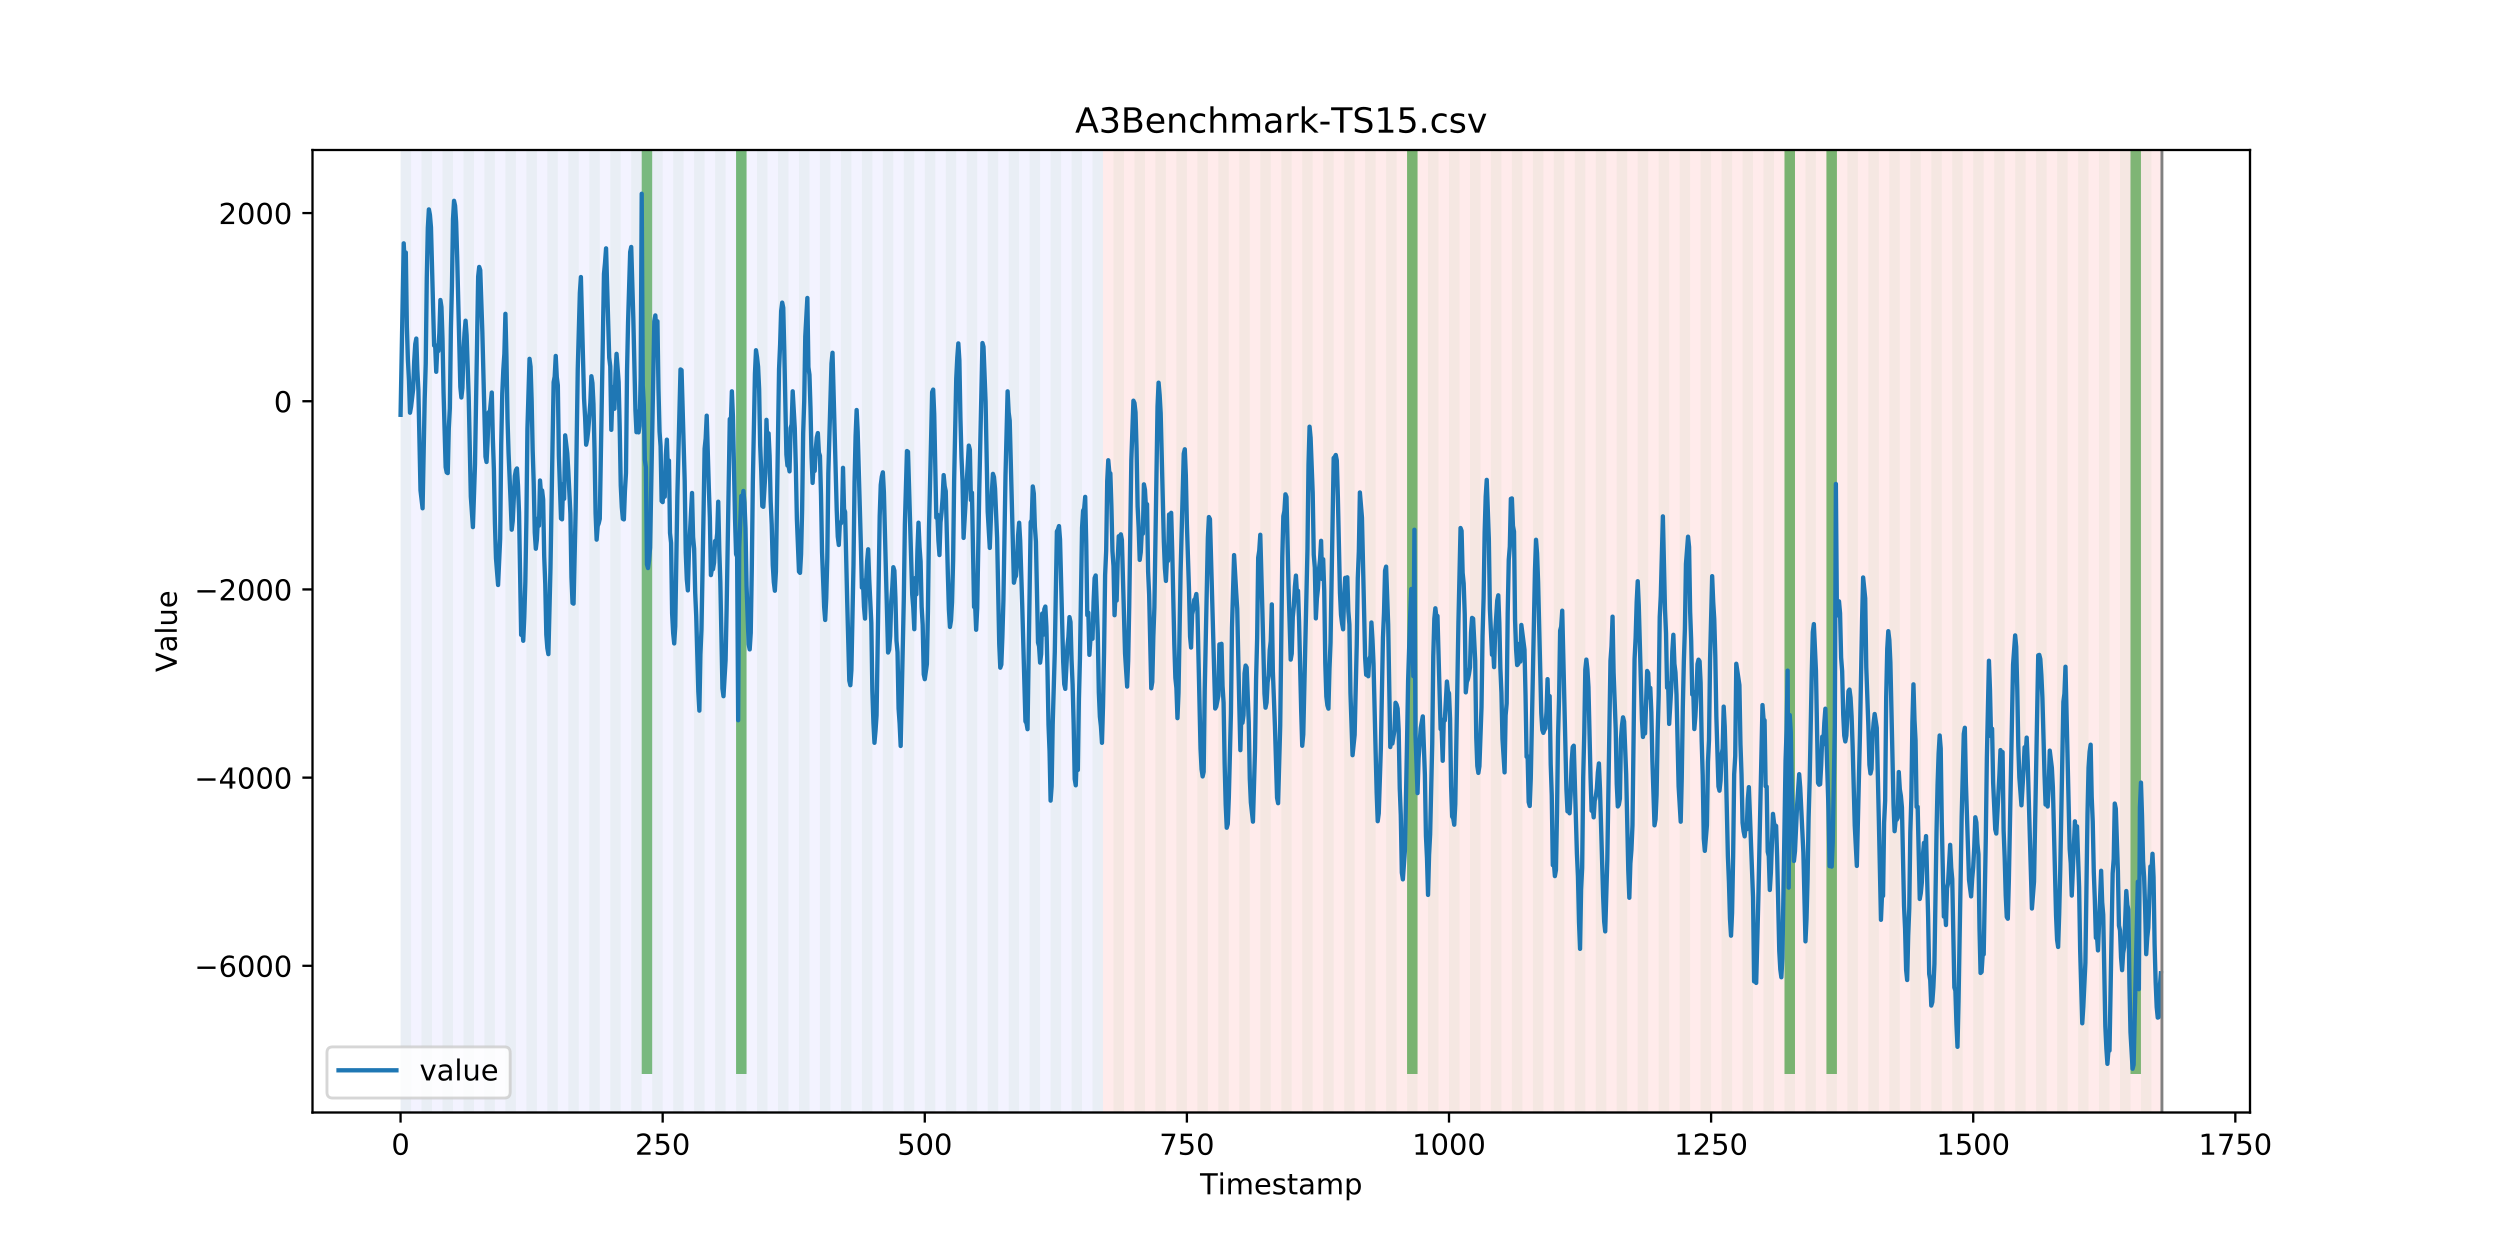 <?xml version="1.0" encoding="utf-8" standalone="no"?>
<!DOCTYPE svg PUBLIC "-//W3C//DTD SVG 1.1//EN"
  "http://www.w3.org/Graphics/SVG/1.1/DTD/svg11.dtd">
<!-- Created with matplotlib (https://matplotlib.org/) -->
<svg height="432pt" version="1.1" viewBox="0 0 864 432" width="864pt" xmlns="http://www.w3.org/2000/svg" xmlns:xlink="http://www.w3.org/1999/xlink">
 <defs>
  <style type="text/css">
*{stroke-linecap:butt;stroke-linejoin:round;}
  </style>
 </defs>
 <g id="figure_1">
  <g id="patch_1">
   <path d="M 0 432 
L 864 432 
L 864 0 
L 0 0 
z
" style="fill:#ffffff;"/>
  </g>
  <g id="axes_1">
   <g id="patch_2">
    <path d="M 108 384.48 
L 777.6 384.48 
L 777.6 51.84 
L 108 51.84 
z
" style="fill:#ffffff;"/>
   </g>
   <g id="patch_3">
    <path clip-path="url(#p66fb118c4a)" d="M 138.436 384.48 
L 138.436 51.84 
L 381.203 51.84 
L 381.203 384.48 
z
" style="fill:#0000ff;opacity:0.05;"/>
   </g>
   <g id="patch_4">
    <path clip-path="url(#p66fb118c4a)" d="M 381.203 384.48 
L 381.203 51.84 
L 747.164 51.84 
L 747.164 384.48 
z
" style="fill:#ff0000;opacity:0.08;"/>
   </g>
   <g id="patch_5">
    <path clip-path="url(#p66fb118c4a)" d="M 138.436 384.48 
L 138.436 51.84 
L 142.06 51.84 
L 142.06 384.48 
z
" style="fill:#008000;opacity:0.04;"/>
   </g>
   <g id="patch_6">
    <path clip-path="url(#p66fb118c4a)" d="M 145.683 384.48 
L 145.683 51.84 
L 149.306 51.84 
L 149.306 384.48 
z
" style="fill:#008000;opacity:0.04;"/>
   </g>
   <g id="patch_7">
    <path clip-path="url(#p66fb118c4a)" d="M 152.93 384.48 
L 152.93 51.84 
L 156.553 51.84 
L 156.553 384.48 
z
" style="fill:#008000;opacity:0.04;"/>
   </g>
   <g id="patch_8">
    <path clip-path="url(#p66fb118c4a)" d="M 160.177 384.48 
L 160.177 51.84 
L 163.8 51.84 
L 163.8 384.48 
z
" style="fill:#008000;opacity:0.04;"/>
   </g>
   <g id="patch_9">
    <path clip-path="url(#p66fb118c4a)" d="M 167.423 384.48 
L 167.423 51.84 
L 171.047 51.84 
L 171.047 384.48 
z
" style="fill:#008000;opacity:0.04;"/>
   </g>
   <g id="patch_10">
    <path clip-path="url(#p66fb118c4a)" d="M 174.67 384.48 
L 174.67 51.84 
L 178.294 51.84 
L 178.294 384.48 
z
" style="fill:#008000;opacity:0.04;"/>
   </g>
   <g id="patch_11">
    <path clip-path="url(#p66fb118c4a)" d="M 181.917 384.48 
L 181.917 51.84 
L 185.54 51.84 
L 185.54 384.48 
z
" style="fill:#008000;opacity:0.04;"/>
   </g>
   <g id="patch_12">
    <path clip-path="url(#p66fb118c4a)" d="M 189.164 384.48 
L 189.164 51.84 
L 192.787 51.84 
L 192.787 384.48 
z
" style="fill:#008000;opacity:0.04;"/>
   </g>
   <g id="patch_13">
    <path clip-path="url(#p66fb118c4a)" d="M 196.41 384.48 
L 196.41 51.84 
L 200.034 51.84 
L 200.034 384.48 
z
" style="fill:#008000;opacity:0.04;"/>
   </g>
   <g id="patch_14">
    <path clip-path="url(#p66fb118c4a)" d="M 203.657 384.48 
L 203.657 51.84 
L 207.281 51.84 
L 207.281 384.48 
z
" style="fill:#008000;opacity:0.04;"/>
   </g>
   <g id="patch_15">
    <path clip-path="url(#p66fb118c4a)" d="M 210.904 384.48 
L 210.904 51.84 
L 214.527 51.84 
L 214.527 384.48 
z
" style="fill:#008000;opacity:0.04;"/>
   </g>
   <g id="patch_16">
    <path clip-path="url(#p66fb118c4a)" d="M 218.151 384.48 
L 218.151 51.84 
L 221.774 51.84 
L 221.774 384.48 
z
" style="fill:#008000;opacity:0.04;"/>
   </g>
   <g id="patch_17">
    <path clip-path="url(#p66fb118c4a)" d="M 221.774 371.174 
L 221.774 51.84 
L 225.397 51.84 
L 225.397 371.174 
z
" style="fill:#008000;opacity:0.5;"/>
   </g>
   <g id="patch_18">
    <path clip-path="url(#p66fb118c4a)" d="M 225.397 384.48 
L 225.397 51.84 
L 229.021 51.84 
L 229.021 384.48 
z
" style="fill:#008000;opacity:0.04;"/>
   </g>
   <g id="patch_19">
    <path clip-path="url(#p66fb118c4a)" d="M 232.644 384.48 
L 232.644 51.84 
L 236.268 51.84 
L 236.268 384.48 
z
" style="fill:#008000;opacity:0.04;"/>
   </g>
   <g id="patch_20">
    <path clip-path="url(#p66fb118c4a)" d="M 239.891 384.48 
L 239.891 51.84 
L 243.514 51.84 
L 243.514 384.48 
z
" style="fill:#008000;opacity:0.04;"/>
   </g>
   <g id="patch_21">
    <path clip-path="url(#p66fb118c4a)" d="M 247.138 384.48 
L 247.138 51.84 
L 250.761 51.84 
L 250.761 384.48 
z
" style="fill:#008000;opacity:0.04;"/>
   </g>
   <g id="patch_22">
    <path clip-path="url(#p66fb118c4a)" d="M 254.384 384.48 
L 254.384 51.84 
L 258.008 51.84 
L 258.008 384.48 
z
" style="fill:#008000;opacity:0.04;"/>
   </g>
   <g id="patch_23">
    <path clip-path="url(#p66fb118c4a)" d="M 254.384 371.174 
L 254.384 51.84 
L 258.008 51.84 
L 258.008 371.174 
z
" style="fill:#008000;opacity:0.5;"/>
   </g>
   <g id="patch_24">
    <path clip-path="url(#p66fb118c4a)" d="M 261.631 384.48 
L 261.631 51.84 
L 265.255 51.84 
L 265.255 384.48 
z
" style="fill:#008000;opacity:0.04;"/>
   </g>
   <g id="patch_25">
    <path clip-path="url(#p66fb118c4a)" d="M 268.878 384.48 
L 268.878 51.84 
L 272.501 51.84 
L 272.501 384.48 
z
" style="fill:#008000;opacity:0.04;"/>
   </g>
   <g id="patch_26">
    <path clip-path="url(#p66fb118c4a)" d="M 276.125 384.48 
L 276.125 51.84 
L 279.748 51.84 
L 279.748 384.48 
z
" style="fill:#008000;opacity:0.04;"/>
   </g>
   <g id="patch_27">
    <path clip-path="url(#p66fb118c4a)" d="M 283.371 384.48 
L 283.371 51.84 
L 286.995 51.84 
L 286.995 384.48 
z
" style="fill:#008000;opacity:0.04;"/>
   </g>
   <g id="patch_28">
    <path clip-path="url(#p66fb118c4a)" d="M 290.618 384.48 
L 290.618 51.84 
L 294.242 51.84 
L 294.242 384.48 
z
" style="fill:#008000;opacity:0.04;"/>
   </g>
   <g id="patch_29">
    <path clip-path="url(#p66fb118c4a)" d="M 297.865 384.48 
L 297.865 51.84 
L 301.488 51.84 
L 301.488 384.48 
z
" style="fill:#008000;opacity:0.04;"/>
   </g>
   <g id="patch_30">
    <path clip-path="url(#p66fb118c4a)" d="M 305.112 384.48 
L 305.112 51.84 
L 308.735 51.84 
L 308.735 384.48 
z
" style="fill:#008000;opacity:0.04;"/>
   </g>
   <g id="patch_31">
    <path clip-path="url(#p66fb118c4a)" d="M 312.358 384.48 
L 312.358 51.84 
L 315.982 51.84 
L 315.982 384.48 
z
" style="fill:#008000;opacity:0.04;"/>
   </g>
   <g id="patch_32">
    <path clip-path="url(#p66fb118c4a)" d="M 319.605 384.48 
L 319.605 51.84 
L 323.229 51.84 
L 323.229 384.48 
z
" style="fill:#008000;opacity:0.04;"/>
   </g>
   <g id="patch_33">
    <path clip-path="url(#p66fb118c4a)" d="M 326.852 384.48 
L 326.852 51.84 
L 330.475 51.84 
L 330.475 384.48 
z
" style="fill:#008000;opacity:0.04;"/>
   </g>
   <g id="patch_34">
    <path clip-path="url(#p66fb118c4a)" d="M 334.099 384.48 
L 334.099 51.84 
L 337.722 51.84 
L 337.722 384.48 
z
" style="fill:#008000;opacity:0.04;"/>
   </g>
   <g id="patch_35">
    <path clip-path="url(#p66fb118c4a)" d="M 341.345 384.48 
L 341.345 51.84 
L 344.969 51.84 
L 344.969 384.48 
z
" style="fill:#008000;opacity:0.04;"/>
   </g>
   <g id="patch_36">
    <path clip-path="url(#p66fb118c4a)" d="M 348.592 384.48 
L 348.592 51.84 
L 352.216 51.84 
L 352.216 384.48 
z
" style="fill:#008000;opacity:0.04;"/>
   </g>
   <g id="patch_37">
    <path clip-path="url(#p66fb118c4a)" d="M 355.839 384.48 
L 355.839 51.84 
L 359.462 51.84 
L 359.462 384.48 
z
" style="fill:#008000;opacity:0.04;"/>
   </g>
   <g id="patch_38">
    <path clip-path="url(#p66fb118c4a)" d="M 363.086 384.48 
L 363.086 51.84 
L 366.709 51.84 
L 366.709 384.48 
z
" style="fill:#008000;opacity:0.04;"/>
   </g>
   <g id="patch_39">
    <path clip-path="url(#p66fb118c4a)" d="M 370.332 384.48 
L 370.332 51.84 
L 373.956 51.84 
L 373.956 384.48 
z
" style="fill:#008000;opacity:0.04;"/>
   </g>
   <g id="patch_40">
    <path clip-path="url(#p66fb118c4a)" d="M 377.579 384.48 
L 377.579 51.84 
L 381.203 51.84 
L 381.203 384.48 
z
" style="fill:#008000;opacity:0.04;"/>
   </g>
   <g id="patch_41">
    <path clip-path="url(#p66fb118c4a)" d="M 384.826 384.48 
L 384.826 51.84 
L 388.449 51.84 
L 388.449 384.48 
z
" style="fill:#008000;opacity:0.04;"/>
   </g>
   <g id="patch_42">
    <path clip-path="url(#p66fb118c4a)" d="M 392.073 384.48 
L 392.073 51.84 
L 395.696 51.84 
L 395.696 384.48 
z
" style="fill:#008000;opacity:0.04;"/>
   </g>
   <g id="patch_43">
    <path clip-path="url(#p66fb118c4a)" d="M 399.319 384.48 
L 399.319 51.84 
L 402.943 51.84 
L 402.943 384.48 
z
" style="fill:#008000;opacity:0.04;"/>
   </g>
   <g id="patch_44">
    <path clip-path="url(#p66fb118c4a)" d="M 406.566 384.48 
L 406.566 51.84 
L 410.19 51.84 
L 410.19 384.48 
z
" style="fill:#008000;opacity:0.04;"/>
   </g>
   <g id="patch_45">
    <path clip-path="url(#p66fb118c4a)" d="M 413.813 384.48 
L 413.813 51.84 
L 417.436 51.84 
L 417.436 384.48 
z
" style="fill:#008000;opacity:0.04;"/>
   </g>
   <g id="patch_46">
    <path clip-path="url(#p66fb118c4a)" d="M 421.06 384.48 
L 421.06 51.84 
L 424.683 51.84 
L 424.683 384.48 
z
" style="fill:#008000;opacity:0.04;"/>
   </g>
   <g id="patch_47">
    <path clip-path="url(#p66fb118c4a)" d="M 428.306 384.48 
L 428.306 51.84 
L 431.93 51.84 
L 431.93 384.48 
z
" style="fill:#008000;opacity:0.04;"/>
   </g>
   <g id="patch_48">
    <path clip-path="url(#p66fb118c4a)" d="M 435.553 384.48 
L 435.553 51.84 
L 439.177 51.84 
L 439.177 384.48 
z
" style="fill:#008000;opacity:0.04;"/>
   </g>
   <g id="patch_49">
    <path clip-path="url(#p66fb118c4a)" d="M 442.8 384.48 
L 442.8 51.84 
L 446.423 51.84 
L 446.423 384.48 
z
" style="fill:#008000;opacity:0.04;"/>
   </g>
   <g id="patch_50">
    <path clip-path="url(#p66fb118c4a)" d="M 450.047 384.48 
L 450.047 51.84 
L 453.67 51.84 
L 453.67 384.48 
z
" style="fill:#008000;opacity:0.04;"/>
   </g>
   <g id="patch_51">
    <path clip-path="url(#p66fb118c4a)" d="M 457.294 384.48 
L 457.294 51.84 
L 460.917 51.84 
L 460.917 384.48 
z
" style="fill:#008000;opacity:0.04;"/>
   </g>
   <g id="patch_52">
    <path clip-path="url(#p66fb118c4a)" d="M 464.54 384.48 
L 464.54 51.84 
L 468.164 51.84 
L 468.164 384.48 
z
" style="fill:#008000;opacity:0.04;"/>
   </g>
   <g id="patch_53">
    <path clip-path="url(#p66fb118c4a)" d="M 471.787 384.48 
L 471.787 51.84 
L 475.41 51.84 
L 475.41 384.48 
z
" style="fill:#008000;opacity:0.04;"/>
   </g>
   <g id="patch_54">
    <path clip-path="url(#p66fb118c4a)" d="M 479.034 384.48 
L 479.034 51.84 
L 482.657 51.84 
L 482.657 384.48 
z
" style="fill:#008000;opacity:0.04;"/>
   </g>
   <g id="patch_55">
    <path clip-path="url(#p66fb118c4a)" d="M 486.281 384.48 
L 486.281 51.84 
L 489.904 51.84 
L 489.904 384.48 
z
" style="fill:#008000;opacity:0.04;"/>
   </g>
   <g id="patch_56">
    <path clip-path="url(#p66fb118c4a)" d="M 486.281 371.174 
L 486.281 51.84 
L 489.904 51.84 
L 489.904 371.174 
z
" style="fill:#008000;opacity:0.5;"/>
   </g>
   <g id="patch_57">
    <path clip-path="url(#p66fb118c4a)" d="M 493.527 384.48 
L 493.527 51.84 
L 497.151 51.84 
L 497.151 384.48 
z
" style="fill:#008000;opacity:0.04;"/>
   </g>
   <g id="patch_58">
    <path clip-path="url(#p66fb118c4a)" d="M 500.774 384.48 
L 500.774 51.84 
L 504.397 51.84 
L 504.397 384.48 
z
" style="fill:#008000;opacity:0.04;"/>
   </g>
   <g id="patch_59">
    <path clip-path="url(#p66fb118c4a)" d="M 508.021 384.48 
L 508.021 51.84 
L 511.644 51.84 
L 511.644 384.48 
z
" style="fill:#008000;opacity:0.04;"/>
   </g>
   <g id="patch_60">
    <path clip-path="url(#p66fb118c4a)" d="M 515.268 384.48 
L 515.268 51.84 
L 518.891 51.84 
L 518.891 384.48 
z
" style="fill:#008000;opacity:0.04;"/>
   </g>
   <g id="patch_61">
    <path clip-path="url(#p66fb118c4a)" d="M 522.514 384.48 
L 522.514 51.84 
L 526.138 51.84 
L 526.138 384.48 
z
" style="fill:#008000;opacity:0.04;"/>
   </g>
   <g id="patch_62">
    <path clip-path="url(#p66fb118c4a)" d="M 529.761 384.48 
L 529.761 51.84 
L 533.384 51.84 
L 533.384 384.48 
z
" style="fill:#008000;opacity:0.04;"/>
   </g>
   <g id="patch_63">
    <path clip-path="url(#p66fb118c4a)" d="M 537.008 384.48 
L 537.008 51.84 
L 540.631 51.84 
L 540.631 384.48 
z
" style="fill:#008000;opacity:0.04;"/>
   </g>
   <g id="patch_64">
    <path clip-path="url(#p66fb118c4a)" d="M 544.255 384.48 
L 544.255 51.84 
L 547.878 51.84 
L 547.878 384.48 
z
" style="fill:#008000;opacity:0.04;"/>
   </g>
   <g id="patch_65">
    <path clip-path="url(#p66fb118c4a)" d="M 551.501 384.48 
L 551.501 51.84 
L 555.125 51.84 
L 555.125 384.48 
z
" style="fill:#008000;opacity:0.04;"/>
   </g>
   <g id="patch_66">
    <path clip-path="url(#p66fb118c4a)" d="M 558.748 384.48 
L 558.748 51.84 
L 562.371 51.84 
L 562.371 384.48 
z
" style="fill:#008000;opacity:0.04;"/>
   </g>
   <g id="patch_67">
    <path clip-path="url(#p66fb118c4a)" d="M 565.995 384.48 
L 565.995 51.84 
L 569.618 51.84 
L 569.618 384.48 
z
" style="fill:#008000;opacity:0.04;"/>
   </g>
   <g id="patch_68">
    <path clip-path="url(#p66fb118c4a)" d="M 573.242 384.48 
L 573.242 51.84 
L 576.865 51.84 
L 576.865 384.48 
z
" style="fill:#008000;opacity:0.04;"/>
   </g>
   <g id="patch_69">
    <path clip-path="url(#p66fb118c4a)" d="M 580.488 384.48 
L 580.488 51.84 
L 584.112 51.84 
L 584.112 384.48 
z
" style="fill:#008000;opacity:0.04;"/>
   </g>
   <g id="patch_70">
    <path clip-path="url(#p66fb118c4a)" d="M 587.735 384.48 
L 587.735 51.84 
L 591.358 51.84 
L 591.358 384.48 
z
" style="fill:#008000;opacity:0.04;"/>
   </g>
   <g id="patch_71">
    <path clip-path="url(#p66fb118c4a)" d="M 594.982 384.48 
L 594.982 51.84 
L 598.605 51.84 
L 598.605 384.48 
z
" style="fill:#008000;opacity:0.04;"/>
   </g>
   <g id="patch_72">
    <path clip-path="url(#p66fb118c4a)" d="M 602.229 384.48 
L 602.229 51.84 
L 605.852 51.84 
L 605.852 384.48 
z
" style="fill:#008000;opacity:0.04;"/>
   </g>
   <g id="patch_73">
    <path clip-path="url(#p66fb118c4a)" d="M 609.475 384.48 
L 609.475 51.84 
L 613.099 51.84 
L 613.099 384.48 
z
" style="fill:#008000;opacity:0.04;"/>
   </g>
   <g id="patch_74">
    <path clip-path="url(#p66fb118c4a)" d="M 616.722 384.48 
L 616.722 51.84 
L 620.345 51.84 
L 620.345 384.48 
z
" style="fill:#008000;opacity:0.04;"/>
   </g>
   <g id="patch_75">
    <path clip-path="url(#p66fb118c4a)" d="M 616.722 371.174 
L 616.722 51.84 
L 620.345 51.84 
L 620.345 371.174 
z
" style="fill:#008000;opacity:0.5;"/>
   </g>
   <g id="patch_76">
    <path clip-path="url(#p66fb118c4a)" d="M 623.969 384.48 
L 623.969 51.84 
L 627.592 51.84 
L 627.592 384.48 
z
" style="fill:#008000;opacity:0.04;"/>
   </g>
   <g id="patch_77">
    <path clip-path="url(#p66fb118c4a)" d="M 631.216 384.48 
L 631.216 51.84 
L 634.839 51.84 
L 634.839 384.48 
z
" style="fill:#008000;opacity:0.04;"/>
   </g>
   <g id="patch_78">
    <path clip-path="url(#p66fb118c4a)" d="M 631.216 371.174 
L 631.216 51.84 
L 634.839 51.84 
L 634.839 371.174 
z
" style="fill:#008000;opacity:0.5;"/>
   </g>
   <g id="patch_79">
    <path clip-path="url(#p66fb118c4a)" d="M 638.462 384.48 
L 638.462 51.84 
L 642.086 51.84 
L 642.086 384.48 
z
" style="fill:#008000;opacity:0.04;"/>
   </g>
   <g id="patch_80">
    <path clip-path="url(#p66fb118c4a)" d="M 645.709 384.48 
L 645.709 51.84 
L 649.332 51.84 
L 649.332 384.48 
z
" style="fill:#008000;opacity:0.04;"/>
   </g>
   <g id="patch_81">
    <path clip-path="url(#p66fb118c4a)" d="M 652.956 384.48 
L 652.956 51.84 
L 656.579 51.84 
L 656.579 384.48 
z
" style="fill:#008000;opacity:0.04;"/>
   </g>
   <g id="patch_82">
    <path clip-path="url(#p66fb118c4a)" d="M 660.203 384.48 
L 660.203 51.84 
L 663.826 51.84 
L 663.826 384.48 
z
" style="fill:#008000;opacity:0.04;"/>
   </g>
   <g id="patch_83">
    <path clip-path="url(#p66fb118c4a)" d="M 667.449 384.48 
L 667.449 51.84 
L 671.073 51.84 
L 671.073 384.48 
z
" style="fill:#008000;opacity:0.04;"/>
   </g>
   <g id="patch_84">
    <path clip-path="url(#p66fb118c4a)" d="M 674.696 384.48 
L 674.696 51.84 
L 678.319 51.84 
L 678.319 384.48 
z
" style="fill:#008000;opacity:0.04;"/>
   </g>
   <g id="patch_85">
    <path clip-path="url(#p66fb118c4a)" d="M 681.943 384.48 
L 681.943 51.84 
L 685.566 51.84 
L 685.566 384.48 
z
" style="fill:#008000;opacity:0.04;"/>
   </g>
   <g id="patch_86">
    <path clip-path="url(#p66fb118c4a)" d="M 689.19 384.48 
L 689.19 51.84 
L 692.813 51.84 
L 692.813 384.48 
z
" style="fill:#008000;opacity:0.04;"/>
   </g>
   <g id="patch_87">
    <path clip-path="url(#p66fb118c4a)" d="M 696.436 384.48 
L 696.436 51.84 
L 700.06 51.84 
L 700.06 384.48 
z
" style="fill:#008000;opacity:0.04;"/>
   </g>
   <g id="patch_88">
    <path clip-path="url(#p66fb118c4a)" d="M 703.683 384.48 
L 703.683 51.84 
L 707.306 51.84 
L 707.306 384.48 
z
" style="fill:#008000;opacity:0.04;"/>
   </g>
   <g id="patch_89">
    <path clip-path="url(#p66fb118c4a)" d="M 710.93 384.48 
L 710.93 51.84 
L 714.553 51.84 
L 714.553 384.48 
z
" style="fill:#008000;opacity:0.04;"/>
   </g>
   <g id="patch_90">
    <path clip-path="url(#p66fb118c4a)" d="M 718.177 384.48 
L 718.177 51.84 
L 721.8 51.84 
L 721.8 384.48 
z
" style="fill:#008000;opacity:0.04;"/>
   </g>
   <g id="patch_91">
    <path clip-path="url(#p66fb118c4a)" d="M 725.423 384.48 
L 725.423 51.84 
L 729.047 51.84 
L 729.047 384.48 
z
" style="fill:#008000;opacity:0.04;"/>
   </g>
   <g id="patch_92">
    <path clip-path="url(#p66fb118c4a)" d="M 732.67 384.48 
L 732.67 51.84 
L 736.294 51.84 
L 736.294 384.48 
z
" style="fill:#008000;opacity:0.04;"/>
   </g>
   <g id="patch_93">
    <path clip-path="url(#p66fb118c4a)" d="M 736.294 371.174 
L 736.294 51.84 
L 739.917 51.84 
L 739.917 371.174 
z
" style="fill:#008000;opacity:0.5;"/>
   </g>
   <g id="patch_94">
    <path clip-path="url(#p66fb118c4a)" d="M 739.917 384.48 
L 739.917 51.84 
L 743.54 51.84 
L 743.54 384.48 
z
" style="fill:#008000;opacity:0.04;"/>
   </g>
   <g id="matplotlib.axis_1">
    <g id="xtick_1">
     <g id="line2d_1">
      <defs>
       <path d="M 0 0 
L 0 3.5 
" id="m04fb0a5027" style="stroke:#000000;stroke-width:0.8;"/>
      </defs>
      <g>
       <use style="stroke:#000000;stroke-width:0.8;" x="138.436" xlink:href="#m04fb0a5027" y="384.48"/>
      </g>
     </g>
     <g id="text_1">
      <!-- 0 -->
      <defs>
       <path d="M 31.781 66.406 
Q 24.172 66.406 20.328 58.906 
Q 16.5 51.422 16.5 36.375 
Q 16.5 21.391 20.328 13.891 
Q 24.172 6.391 31.781 6.391 
Q 39.453 6.391 43.281 13.891 
Q 47.125 21.391 47.125 36.375 
Q 47.125 51.422 43.281 58.906 
Q 39.453 66.406 31.781 66.406 
z
M 31.781 74.219 
Q 44.047 74.219 50.516 64.516 
Q 56.984 54.828 56.984 36.375 
Q 56.984 17.969 50.516 8.266 
Q 44.047 -1.422 31.781 -1.422 
Q 19.531 -1.422 13.062 8.266 
Q 6.594 17.969 6.594 36.375 
Q 6.594 54.828 13.062 64.516 
Q 19.531 74.219 31.781 74.219 
z
" id="DejaVuSans-48"/>
      </defs>
      <g transform="translate(135.255 399.078)scale(0.1 -0.1)">
       <use xlink:href="#DejaVuSans-48"/>
      </g>
     </g>
    </g>
    <g id="xtick_2">
     <g id="line2d_2">
      <g>
       <use style="stroke:#000000;stroke-width:0.8;" x="229.021" xlink:href="#m04fb0a5027" y="384.48"/>
      </g>
     </g>
     <g id="text_2">
      <!-- 250 -->
      <defs>
       <path d="M 19.188 8.297 
L 53.609 8.297 
L 53.609 0 
L 7.328 0 
L 7.328 8.297 
Q 12.938 14.109 22.625 23.891 
Q 32.328 33.688 34.812 36.531 
Q 39.547 41.844 41.422 45.531 
Q 43.312 49.219 43.312 52.781 
Q 43.312 58.594 39.234 62.25 
Q 35.156 65.922 28.609 65.922 
Q 23.969 65.922 18.812 64.312 
Q 13.672 62.703 7.812 59.422 
L 7.812 69.391 
Q 13.766 71.781 18.938 73 
Q 24.125 74.219 28.422 74.219 
Q 39.75 74.219 46.484 68.547 
Q 53.219 62.891 53.219 53.422 
Q 53.219 48.922 51.531 44.891 
Q 49.859 40.875 45.406 35.406 
Q 44.188 33.984 37.641 27.219 
Q 31.109 20.453 19.188 8.297 
z
" id="DejaVuSans-50"/>
       <path d="M 10.797 72.906 
L 49.516 72.906 
L 49.516 64.594 
L 19.828 64.594 
L 19.828 46.734 
Q 21.969 47.469 24.109 47.828 
Q 26.266 48.188 28.422 48.188 
Q 40.625 48.188 47.75 41.5 
Q 54.891 34.812 54.891 23.391 
Q 54.891 11.625 47.562 5.094 
Q 40.234 -1.422 26.906 -1.422 
Q 22.312 -1.422 17.547 -0.641 
Q 12.797 0.141 7.719 1.703 
L 7.719 11.625 
Q 12.109 9.234 16.797 8.062 
Q 21.484 6.891 26.703 6.891 
Q 35.156 6.891 40.078 11.328 
Q 45.016 15.766 45.016 23.391 
Q 45.016 31 40.078 35.438 
Q 35.156 39.891 26.703 39.891 
Q 22.75 39.891 18.812 39.016 
Q 14.891 38.141 10.797 36.281 
z
" id="DejaVuSans-53"/>
      </defs>
      <g transform="translate(219.477 399.078)scale(0.1 -0.1)">
       <use xlink:href="#DejaVuSans-50"/>
       <use x="63.623" xlink:href="#DejaVuSans-53"/>
       <use x="127.246" xlink:href="#DejaVuSans-48"/>
      </g>
     </g>
    </g>
    <g id="xtick_3">
     <g id="line2d_3">
      <g>
       <use style="stroke:#000000;stroke-width:0.8;" x="319.605" xlink:href="#m04fb0a5027" y="384.48"/>
      </g>
     </g>
     <g id="text_3">
      <!-- 500 -->
      <g transform="translate(310.061 399.078)scale(0.1 -0.1)">
       <use xlink:href="#DejaVuSans-53"/>
       <use x="63.623" xlink:href="#DejaVuSans-48"/>
       <use x="127.246" xlink:href="#DejaVuSans-48"/>
      </g>
     </g>
    </g>
    <g id="xtick_4">
     <g id="line2d_4">
      <g>
       <use style="stroke:#000000;stroke-width:0.8;" x="410.19" xlink:href="#m04fb0a5027" y="384.48"/>
      </g>
     </g>
     <g id="text_4">
      <!-- 750 -->
      <defs>
       <path d="M 8.203 72.906 
L 55.078 72.906 
L 55.078 68.703 
L 28.609 0 
L 18.312 0 
L 43.219 64.594 
L 8.203 64.594 
z
" id="DejaVuSans-55"/>
      </defs>
      <g transform="translate(400.646 399.078)scale(0.1 -0.1)">
       <use xlink:href="#DejaVuSans-55"/>
       <use x="63.623" xlink:href="#DejaVuSans-53"/>
       <use x="127.246" xlink:href="#DejaVuSans-48"/>
      </g>
     </g>
    </g>
    <g id="xtick_5">
     <g id="line2d_5">
      <g>
       <use style="stroke:#000000;stroke-width:0.8;" x="500.774" xlink:href="#m04fb0a5027" y="384.48"/>
      </g>
     </g>
     <g id="text_5">
      <!-- 1000 -->
      <defs>
       <path d="M 12.406 8.297 
L 28.516 8.297 
L 28.516 63.922 
L 10.984 60.406 
L 10.984 69.391 
L 28.422 72.906 
L 38.281 72.906 
L 38.281 8.297 
L 54.391 8.297 
L 54.391 0 
L 12.406 0 
z
" id="DejaVuSans-49"/>
      </defs>
      <g transform="translate(488.049 399.078)scale(0.1 -0.1)">
       <use xlink:href="#DejaVuSans-49"/>
       <use x="63.623" xlink:href="#DejaVuSans-48"/>
       <use x="127.246" xlink:href="#DejaVuSans-48"/>
       <use x="190.869" xlink:href="#DejaVuSans-48"/>
      </g>
     </g>
    </g>
    <g id="xtick_6">
     <g id="line2d_6">
      <g>
       <use style="stroke:#000000;stroke-width:0.8;" x="591.358" xlink:href="#m04fb0a5027" y="384.48"/>
      </g>
     </g>
     <g id="text_6">
      <!-- 1250 -->
      <g transform="translate(578.633 399.078)scale(0.1 -0.1)">
       <use xlink:href="#DejaVuSans-49"/>
       <use x="63.623" xlink:href="#DejaVuSans-50"/>
       <use x="127.246" xlink:href="#DejaVuSans-53"/>
       <use x="190.869" xlink:href="#DejaVuSans-48"/>
      </g>
     </g>
    </g>
    <g id="xtick_7">
     <g id="line2d_7">
      <g>
       <use style="stroke:#000000;stroke-width:0.8;" x="681.943" xlink:href="#m04fb0a5027" y="384.48"/>
      </g>
     </g>
     <g id="text_7">
      <!-- 1500 -->
      <g transform="translate(669.218 399.078)scale(0.1 -0.1)">
       <use xlink:href="#DejaVuSans-49"/>
       <use x="63.623" xlink:href="#DejaVuSans-53"/>
       <use x="127.246" xlink:href="#DejaVuSans-48"/>
       <use x="190.869" xlink:href="#DejaVuSans-48"/>
      </g>
     </g>
    </g>
    <g id="xtick_8">
     <g id="line2d_8">
      <g>
       <use style="stroke:#000000;stroke-width:0.8;" x="772.527" xlink:href="#m04fb0a5027" y="384.48"/>
      </g>
     </g>
     <g id="text_8">
      <!-- 1750 -->
      <g transform="translate(759.802 399.078)scale(0.1 -0.1)">
       <use xlink:href="#DejaVuSans-49"/>
       <use x="63.623" xlink:href="#DejaVuSans-55"/>
       <use x="127.246" xlink:href="#DejaVuSans-53"/>
       <use x="190.869" xlink:href="#DejaVuSans-48"/>
      </g>
     </g>
    </g>
    <g id="text_9">
     <!-- Timestamp -->
     <defs>
      <path d="M -0.297 72.906 
L 61.375 72.906 
L 61.375 64.594 
L 35.5 64.594 
L 35.5 0 
L 25.594 0 
L 25.594 64.594 
L -0.297 64.594 
z
" id="DejaVuSans-84"/>
      <path d="M 9.422 54.688 
L 18.406 54.688 
L 18.406 0 
L 9.422 0 
z
M 9.422 75.984 
L 18.406 75.984 
L 18.406 64.594 
L 9.422 64.594 
z
" id="DejaVuSans-105"/>
      <path d="M 52 44.188 
Q 55.375 50.25 60.062 53.125 
Q 64.75 56 71.094 56 
Q 79.641 56 84.281 50.016 
Q 88.922 44.047 88.922 33.016 
L 88.922 0 
L 79.891 0 
L 79.891 32.719 
Q 79.891 40.578 77.094 44.375 
Q 74.312 48.188 68.609 48.188 
Q 61.625 48.188 57.562 43.547 
Q 53.516 38.922 53.516 30.906 
L 53.516 0 
L 44.484 0 
L 44.484 32.719 
Q 44.484 40.625 41.703 44.406 
Q 38.922 48.188 33.109 48.188 
Q 26.219 48.188 22.156 43.531 
Q 18.109 38.875 18.109 30.906 
L 18.109 0 
L 9.078 0 
L 9.078 54.688 
L 18.109 54.688 
L 18.109 46.188 
Q 21.188 51.219 25.484 53.609 
Q 29.781 56 35.688 56 
Q 41.656 56 45.828 52.969 
Q 50 49.953 52 44.188 
z
" id="DejaVuSans-109"/>
      <path d="M 56.203 29.594 
L 56.203 25.203 
L 14.891 25.203 
Q 15.484 15.922 20.484 11.062 
Q 25.484 6.203 34.422 6.203 
Q 39.594 6.203 44.453 7.469 
Q 49.312 8.734 54.109 11.281 
L 54.109 2.781 
Q 49.266 0.734 44.188 -0.344 
Q 39.109 -1.422 33.891 -1.422 
Q 20.797 -1.422 13.156 6.188 
Q 5.516 13.812 5.516 26.812 
Q 5.516 40.234 12.766 48.109 
Q 20.016 56 32.328 56 
Q 43.359 56 49.781 48.891 
Q 56.203 41.797 56.203 29.594 
z
M 47.219 32.234 
Q 47.125 39.594 43.094 43.984 
Q 39.062 48.391 32.422 48.391 
Q 24.906 48.391 20.391 44.141 
Q 15.875 39.891 15.188 32.172 
z
" id="DejaVuSans-101"/>
      <path d="M 44.281 53.078 
L 44.281 44.578 
Q 40.484 46.531 36.375 47.5 
Q 32.281 48.484 27.875 48.484 
Q 21.188 48.484 17.844 46.438 
Q 14.5 44.391 14.5 40.281 
Q 14.5 37.156 16.891 35.375 
Q 19.281 33.594 26.516 31.984 
L 29.594 31.297 
Q 39.156 29.25 43.188 25.516 
Q 47.219 21.781 47.219 15.094 
Q 47.219 7.469 41.188 3.016 
Q 35.156 -1.422 24.609 -1.422 
Q 20.219 -1.422 15.453 -0.562 
Q 10.688 0.297 5.422 2 
L 5.422 11.281 
Q 10.406 8.688 15.234 7.391 
Q 20.062 6.109 24.812 6.109 
Q 31.156 6.109 34.562 8.281 
Q 37.984 10.453 37.984 14.406 
Q 37.984 18.062 35.516 20.016 
Q 33.062 21.969 24.703 23.781 
L 21.578 24.516 
Q 13.234 26.266 9.516 29.906 
Q 5.812 33.547 5.812 39.891 
Q 5.812 47.609 11.281 51.797 
Q 16.75 56 26.812 56 
Q 31.781 56 36.172 55.266 
Q 40.578 54.547 44.281 53.078 
z
" id="DejaVuSans-115"/>
      <path d="M 18.312 70.219 
L 18.312 54.688 
L 36.812 54.688 
L 36.812 47.703 
L 18.312 47.703 
L 18.312 18.016 
Q 18.312 11.328 20.141 9.422 
Q 21.969 7.516 27.594 7.516 
L 36.812 7.516 
L 36.812 0 
L 27.594 0 
Q 17.188 0 13.234 3.875 
Q 9.281 7.766 9.281 18.016 
L 9.281 47.703 
L 2.688 47.703 
L 2.688 54.688 
L 9.281 54.688 
L 9.281 70.219 
z
" id="DejaVuSans-116"/>
      <path d="M 34.281 27.484 
Q 23.391 27.484 19.188 25 
Q 14.984 22.516 14.984 16.5 
Q 14.984 11.719 18.141 8.906 
Q 21.297 6.109 26.703 6.109 
Q 34.188 6.109 38.703 11.406 
Q 43.219 16.703 43.219 25.484 
L 43.219 27.484 
z
M 52.203 31.203 
L 52.203 0 
L 43.219 0 
L 43.219 8.297 
Q 40.141 3.328 35.547 0.953 
Q 30.953 -1.422 24.312 -1.422 
Q 15.922 -1.422 10.953 3.297 
Q 6 8.016 6 15.922 
Q 6 25.141 12.172 29.828 
Q 18.359 34.516 30.609 34.516 
L 43.219 34.516 
L 43.219 35.406 
Q 43.219 41.609 39.141 45 
Q 35.062 48.391 27.688 48.391 
Q 23 48.391 18.547 47.266 
Q 14.109 46.141 10.016 43.891 
L 10.016 52.203 
Q 14.938 54.109 19.578 55.047 
Q 24.219 56 28.609 56 
Q 40.484 56 46.344 49.844 
Q 52.203 43.703 52.203 31.203 
z
" id="DejaVuSans-97"/>
      <path d="M 18.109 8.203 
L 18.109 -20.797 
L 9.078 -20.797 
L 9.078 54.688 
L 18.109 54.688 
L 18.109 46.391 
Q 20.953 51.266 25.266 53.625 
Q 29.594 56 35.594 56 
Q 45.562 56 51.781 48.094 
Q 58.016 40.188 58.016 27.297 
Q 58.016 14.406 51.781 6.484 
Q 45.562 -1.422 35.594 -1.422 
Q 29.594 -1.422 25.266 0.953 
Q 20.953 3.328 18.109 8.203 
z
M 48.688 27.297 
Q 48.688 37.203 44.609 42.844 
Q 40.531 48.484 33.406 48.484 
Q 26.266 48.484 22.188 42.844 
Q 18.109 37.203 18.109 27.297 
Q 18.109 17.391 22.188 11.75 
Q 26.266 6.109 33.406 6.109 
Q 40.531 6.109 44.609 11.75 
Q 48.688 17.391 48.688 27.297 
z
" id="DejaVuSans-112"/>
     </defs>
     <g transform="translate(414.739 412.757)scale(0.1 -0.1)">
      <use xlink:href="#DejaVuSans-84"/>
      <use x="61.037" xlink:href="#DejaVuSans-105"/>
      <use x="88.82" xlink:href="#DejaVuSans-109"/>
      <use x="186.232" xlink:href="#DejaVuSans-101"/>
      <use x="247.756" xlink:href="#DejaVuSans-115"/>
      <use x="299.855" xlink:href="#DejaVuSans-116"/>
      <use x="339.064" xlink:href="#DejaVuSans-97"/>
      <use x="400.344" xlink:href="#DejaVuSans-109"/>
      <use x="497.756" xlink:href="#DejaVuSans-112"/>
     </g>
    </g>
   </g>
   <g id="matplotlib.axis_2">
    <g id="ytick_1">
     <g id="line2d_9">
      <defs>
       <path d="M 0 0 
L -3.5 0 
" id="md0b7f42475" style="stroke:#000000;stroke-width:0.8;"/>
      </defs>
      <g>
       <use style="stroke:#000000;stroke-width:0.8;" x="108" xlink:href="#md0b7f42475" y="333.78"/>
      </g>
     </g>
     <g id="text_10">
      <!-- −6000 -->
      <defs>
       <path d="M 10.594 35.5 
L 73.188 35.5 
L 73.188 27.203 
L 10.594 27.203 
z
" id="DejaVuSans-8722"/>
       <path d="M 33.016 40.375 
Q 26.375 40.375 22.484 35.828 
Q 18.609 31.297 18.609 23.391 
Q 18.609 15.531 22.484 10.953 
Q 26.375 6.391 33.016 6.391 
Q 39.656 6.391 43.531 10.953 
Q 47.406 15.531 47.406 23.391 
Q 47.406 31.297 43.531 35.828 
Q 39.656 40.375 33.016 40.375 
z
M 52.594 71.297 
L 52.594 62.312 
Q 48.875 64.062 45.094 64.984 
Q 41.312 65.922 37.594 65.922 
Q 27.828 65.922 22.672 59.328 
Q 17.531 52.734 16.797 39.406 
Q 19.672 43.656 24.016 45.922 
Q 28.375 48.188 33.594 48.188 
Q 44.578 48.188 50.953 41.516 
Q 57.328 34.859 57.328 23.391 
Q 57.328 12.156 50.688 5.359 
Q 44.047 -1.422 33.016 -1.422 
Q 20.359 -1.422 13.672 8.266 
Q 6.984 17.969 6.984 36.375 
Q 6.984 53.656 15.188 63.938 
Q 23.391 74.219 37.203 74.219 
Q 40.922 74.219 44.703 73.484 
Q 48.484 72.75 52.594 71.297 
z
" id="DejaVuSans-54"/>
      </defs>
      <g transform="translate(67.17 337.58)scale(0.1 -0.1)">
       <use xlink:href="#DejaVuSans-8722"/>
       <use x="83.789" xlink:href="#DejaVuSans-54"/>
       <use x="147.412" xlink:href="#DejaVuSans-48"/>
       <use x="211.035" xlink:href="#DejaVuSans-48"/>
       <use x="274.658" xlink:href="#DejaVuSans-48"/>
      </g>
     </g>
    </g>
    <g id="ytick_2">
     <g id="line2d_10">
      <g>
       <use style="stroke:#000000;stroke-width:0.8;" x="108" xlink:href="#md0b7f42475" y="268.744"/>
      </g>
     </g>
     <g id="text_11">
      <!-- −4000 -->
      <defs>
       <path d="M 37.797 64.312 
L 12.891 25.391 
L 37.797 25.391 
z
M 35.203 72.906 
L 47.609 72.906 
L 47.609 25.391 
L 58.016 25.391 
L 58.016 17.188 
L 47.609 17.188 
L 47.609 0 
L 37.797 0 
L 37.797 17.188 
L 4.891 17.188 
L 4.891 26.703 
z
" id="DejaVuSans-52"/>
      </defs>
      <g transform="translate(67.17 272.543)scale(0.1 -0.1)">
       <use xlink:href="#DejaVuSans-8722"/>
       <use x="83.789" xlink:href="#DejaVuSans-52"/>
       <use x="147.412" xlink:href="#DejaVuSans-48"/>
       <use x="211.035" xlink:href="#DejaVuSans-48"/>
       <use x="274.658" xlink:href="#DejaVuSans-48"/>
      </g>
     </g>
    </g>
    <g id="ytick_3">
     <g id="line2d_11">
      <g>
       <use style="stroke:#000000;stroke-width:0.8;" x="108" xlink:href="#md0b7f42475" y="203.707"/>
      </g>
     </g>
     <g id="text_12">
      <!-- −2000 -->
      <g transform="translate(67.17 207.506)scale(0.1 -0.1)">
       <use xlink:href="#DejaVuSans-8722"/>
       <use x="83.789" xlink:href="#DejaVuSans-50"/>
       <use x="147.412" xlink:href="#DejaVuSans-48"/>
       <use x="211.035" xlink:href="#DejaVuSans-48"/>
       <use x="274.658" xlink:href="#DejaVuSans-48"/>
      </g>
     </g>
    </g>
    <g id="ytick_4">
     <g id="line2d_12">
      <g>
       <use style="stroke:#000000;stroke-width:0.8;" x="108" xlink:href="#md0b7f42475" y="138.67"/>
      </g>
     </g>
     <g id="text_13">
      <!-- 0 -->
      <g transform="translate(94.638 142.469)scale(0.1 -0.1)">
       <use xlink:href="#DejaVuSans-48"/>
      </g>
     </g>
    </g>
    <g id="ytick_5">
     <g id="line2d_13">
      <g>
       <use style="stroke:#000000;stroke-width:0.8;" x="108" xlink:href="#md0b7f42475" y="73.633"/>
      </g>
     </g>
     <g id="text_14">
      <!-- 2000 -->
      <g transform="translate(75.55 77.433)scale(0.1 -0.1)">
       <use xlink:href="#DejaVuSans-50"/>
       <use x="63.623" xlink:href="#DejaVuSans-48"/>
       <use x="127.246" xlink:href="#DejaVuSans-48"/>
       <use x="190.869" xlink:href="#DejaVuSans-48"/>
      </g>
     </g>
    </g>
    <g id="text_15">
     <!-- Value -->
     <defs>
      <path d="M 28.609 0 
L 0.781 72.906 
L 11.078 72.906 
L 34.188 11.531 
L 57.328 72.906 
L 67.578 72.906 
L 39.797 0 
z
" id="DejaVuSans-86"/>
      <path d="M 9.422 75.984 
L 18.406 75.984 
L 18.406 0 
L 9.422 0 
z
" id="DejaVuSans-108"/>
      <path d="M 8.5 21.578 
L 8.5 54.688 
L 17.484 54.688 
L 17.484 21.922 
Q 17.484 14.156 20.5 10.266 
Q 23.531 6.391 29.594 6.391 
Q 36.859 6.391 41.078 11.031 
Q 45.312 15.672 45.312 23.688 
L 45.312 54.688 
L 54.297 54.688 
L 54.297 0 
L 45.312 0 
L 45.312 8.406 
Q 42.047 3.422 37.719 1 
Q 33.406 -1.422 27.688 -1.422 
Q 18.266 -1.422 13.375 4.438 
Q 8.5 10.297 8.5 21.578 
z
M 31.109 56 
z
" id="DejaVuSans-117"/>
     </defs>
     <g transform="translate(61.091 232.273)rotate(-90)scale(0.1 -0.1)">
      <use xlink:href="#DejaVuSans-86"/>
      <use x="68.299" xlink:href="#DejaVuSans-97"/>
      <use x="129.578" xlink:href="#DejaVuSans-108"/>
      <use x="157.361" xlink:href="#DejaVuSans-117"/>
      <use x="220.74" xlink:href="#DejaVuSans-101"/>
     </g>
    </g>
   </g>
   <g id="line2d_14">
    <path clip-path="url(#p66fb118c4a)" d="M 138.436 143.356 
L 139.523 84.099 
L 139.886 91.735 
L 140.248 87.27 
L 140.61 112.886 
L 140.973 124.412 
L 141.335 131.324 
L 141.697 142.634 
L 142.06 140.603 
L 142.784 134.503 
L 143.147 124.772 
L 143.509 118.926 
L 143.871 117.007 
L 144.234 127.892 
L 144.596 134.808 
L 145.321 169.448 
L 146.045 175.665 
L 146.77 137.944 
L 147.132 125.731 
L 147.495 96.057 
L 147.857 78.77 
L 148.219 72.371 
L 148.582 74.262 
L 148.944 78.583 
L 150.031 119.424 
L 150.394 119.283 
L 150.756 128.496 
L 151.118 120.667 
L 151.481 121.326 
L 151.843 115.107 
L 152.205 103.681 
L 152.568 106.105 
L 152.93 117.075 
L 153.292 135.654 
L 154.017 161.441 
L 154.379 163.266 
L 154.742 163.497 
L 155.104 148.048 
L 155.466 141.125 
L 155.829 113.613 
L 156.191 98.997 
L 156.553 75.768 
L 156.916 69.4 
L 157.278 71.098 
L 157.64 76.814 
L 158.003 88.987 
L 159.09 133.7 
L 159.452 137.372 
L 159.814 134.079 
L 160.177 121.531 
L 160.539 115.041 
L 160.901 110.833 
L 161.264 115.91 
L 161.988 137.348 
L 162.713 171.615 
L 163.438 182.172 
L 164.162 160.48 
L 165.249 95.573 
L 165.612 92.255 
L 165.974 93.349 
L 166.699 114.735 
L 167.786 157.825 
L 168.148 159.658 
L 168.51 152.504 
L 168.873 142.488 
L 169.235 143.101 
L 169.96 135.66 
L 170.322 151.469 
L 170.684 162.134 
L 171.047 180.844 
L 171.409 192.948 
L 172.134 202.181 
L 172.858 186.184 
L 173.221 153.524 
L 173.583 135.987 
L 173.945 127.785 
L 174.308 122.324 
L 174.67 108.456 
L 175.032 123.507 
L 175.395 144.667 
L 175.757 156.43 
L 176.482 173.588 
L 176.844 183.06 
L 177.206 180.004 
L 177.931 164.534 
L 178.294 162.507 
L 178.656 161.903 
L 179.018 167.782 
L 179.381 177.217 
L 180.105 219.416 
L 180.468 216.774 
L 180.83 221.452 
L 181.192 213.318 
L 181.555 201.148 
L 181.917 179.933 
L 182.279 148.116 
L 183.004 124.013 
L 183.366 126.773 
L 183.729 138.221 
L 184.091 155.644 
L 184.453 167.04 
L 184.816 184.088 
L 185.178 189.648 
L 185.54 186.527 
L 185.903 179.206 
L 186.265 181.692 
L 186.627 166.06 
L 186.99 170.664 
L 187.352 169.494 
L 187.714 172.627 
L 188.077 192.29 
L 188.439 201.808 
L 188.801 219.338 
L 189.164 223.977 
L 189.526 226.072 
L 190.251 196.078 
L 190.975 152.585 
L 191.338 132.082 
L 191.7 130.154 
L 192.062 123.014 
L 192.425 130.348 
L 192.787 133.151 
L 193.149 157.488 
L 193.874 179.194 
L 194.236 179.484 
L 194.599 167.267 
L 194.961 172.39 
L 195.323 150.454 
L 196.048 156.69 
L 196.41 162.937 
L 197.135 177.578 
L 197.497 199.54 
L 197.86 208.396 
L 198.222 208.622 
L 198.947 176.439 
L 199.671 127.623 
L 200.396 101.244 
L 200.758 95.744 
L 201.845 137.664 
L 202.208 144.236 
L 202.57 153.688 
L 202.932 151.868 
L 203.295 148.726 
L 204.019 139.19 
L 204.382 130.023 
L 204.744 132.369 
L 205.106 139.743 
L 205.469 155.576 
L 205.831 177.351 
L 206.194 186.503 
L 206.556 181.826 
L 206.918 180.853 
L 207.281 179.308 
L 208.73 94.664 
L 209.092 90.843 
L 209.455 85.831 
L 210.542 123.594 
L 210.904 126.625 
L 211.266 148.554 
L 211.629 137.43 
L 211.991 133.728 
L 212.353 141.268 
L 212.716 129.046 
L 213.078 122.29 
L 213.803 132.113 
L 214.165 147.493 
L 214.527 167.68 
L 214.89 175.192 
L 215.252 179.307 
L 215.614 179.503 
L 215.977 169.604 
L 216.339 163.454 
L 216.701 128.182 
L 217.064 111.139 
L 217.788 87.08 
L 218.151 85.352 
L 218.875 110.029 
L 219.6 141.698 
L 219.962 149.363 
L 220.325 142.233 
L 220.687 149.434 
L 221.049 147.184 
L 221.412 130.613 
L 221.774 66.96 
L 222.136 133.205 
L 222.499 139.808 
L 222.861 158.909 
L 223.223 161.515 
L 223.586 195.066 
L 223.948 196.32 
L 224.31 193.595 
L 224.673 189.27 
L 226.122 111.032 
L 226.484 109.011 
L 226.847 114.091 
L 227.209 111.042 
L 227.571 134.56 
L 227.934 149.144 
L 228.296 154.23 
L 228.658 173.169 
L 229.021 173.529 
L 229.383 166.184 
L 229.745 171.664 
L 230.108 157.374 
L 230.47 151.942 
L 230.832 163.425 
L 231.195 159.171 
L 231.557 184.197 
L 231.919 187.631 
L 232.282 212.003 
L 232.644 218.801 
L 233.006 222.372 
L 233.369 216.426 
L 234.094 171.4 
L 235.181 127.685 
L 235.543 127.928 
L 236.63 166.218 
L 236.992 190.975 
L 237.355 200.219 
L 237.717 204.044 
L 238.079 191.328 
L 239.166 170.372 
L 239.529 185.599 
L 239.891 189.586 
L 240.253 204.82 
L 240.616 213.015 
L 241.34 238.995 
L 241.703 245.598 
L 242.065 226.114 
L 242.427 217.566 
L 243.152 177.098 
L 243.514 155.083 
L 243.877 151.543 
L 244.239 143.652 
L 244.964 168.363 
L 245.326 178.941 
L 245.688 198.755 
L 246.051 196.522 
L 246.413 196.72 
L 246.775 194.472 
L 247.138 186.973 
L 247.5 187.92 
L 247.862 184.323 
L 248.225 173.39 
L 248.587 190.154 
L 248.949 201.254 
L 249.674 237.912 
L 250.036 240.611 
L 250.761 228.205 
L 251.123 210.501 
L 252.21 144.806 
L 252.573 146.178 
L 252.935 135.239 
L 253.297 143.899 
L 254.022 179.151 
L 254.384 191.516 
L 254.747 192.41 
L 255.109 248.909 
L 255.471 189.401 
L 256.196 171.399 
L 256.558 173.059 
L 256.921 169.681 
L 257.283 173.664 
L 257.645 182.563 
L 258.008 202.496 
L 258.732 222.662 
L 259.095 224.435 
L 259.457 218.707 
L 259.819 196.61 
L 260.182 166.51 
L 260.906 129.165 
L 261.269 121.041 
L 261.631 123.479 
L 261.994 126.756 
L 262.356 134.488 
L 262.718 153.959 
L 263.081 162.839 
L 263.443 174.892 
L 263.805 175.155 
L 264.53 163.295 
L 264.892 145.1 
L 265.255 154.952 
L 265.617 149.757 
L 265.979 157.557 
L 266.342 173.245 
L 266.704 181.279 
L 267.066 195.321 
L 267.429 201.225 
L 267.791 204.158 
L 268.153 197.58 
L 269.24 127.578 
L 269.603 119.157 
L 269.965 107.485 
L 270.327 104.587 
L 270.69 106.343 
L 271.052 121.254 
L 271.777 157.092 
L 272.139 160.884 
L 272.501 160.775 
L 272.864 162.905 
L 273.226 147.967 
L 273.588 146.72 
L 273.951 135.23 
L 274.675 148.063 
L 275.038 161.233 
L 275.4 179.304 
L 276.125 197.535 
L 276.487 197.98 
L 276.849 191.554 
L 277.212 176.262 
L 277.574 149.759 
L 277.936 138.615 
L 278.299 116.298 
L 279.023 102.976 
L 279.386 126.902 
L 279.748 129.512 
L 280.11 141.119 
L 280.473 157.974 
L 280.835 166.891 
L 281.197 160.285 
L 281.56 162.745 
L 281.922 155.215 
L 282.284 151.22 
L 282.647 149.667 
L 283.009 156.429 
L 283.371 157.503 
L 283.734 170.976 
L 284.096 190.745 
L 284.821 209.718 
L 285.183 214.264 
L 285.545 206.761 
L 285.908 192.902 
L 286.27 163.496 
L 287.357 125.653 
L 287.719 121.906 
L 289.169 176.166 
L 289.531 185.472 
L 289.894 188.343 
L 290.256 180.681 
L 290.618 180.878 
L 290.981 179.649 
L 291.343 161.687 
L 291.705 175.995 
L 292.068 176.943 
L 292.792 207.955 
L 293.517 235.208 
L 293.879 236.807 
L 294.242 231.621 
L 294.966 195.323 
L 295.329 166.526 
L 295.691 150.657 
L 296.053 141.694 
L 296.416 149.225 
L 297.503 187.897 
L 297.865 203.083 
L 298.227 200.542 
L 298.59 209.704 
L 298.952 213.791 
L 299.314 201.524 
L 299.677 193.917 
L 300.039 189.827 
L 300.401 200.318 
L 301.126 215.262 
L 301.488 238.829 
L 301.851 249.756 
L 302.213 256.712 
L 302.575 252.634 
L 302.938 247.17 
L 304.025 178.332 
L 304.387 167.589 
L 304.749 164.75 
L 305.112 163.238 
L 305.474 170.109 
L 306.199 198.491 
L 306.923 225.513 
L 307.286 224.552 
L 307.648 219.792 
L 308.01 207.786 
L 308.373 202.996 
L 308.735 196.028 
L 309.097 197.189 
L 309.46 206.682 
L 309.822 221.41 
L 310.184 225.358 
L 310.547 244.841 
L 310.909 250.064 
L 311.271 257.81 
L 312.358 206.842 
L 312.721 181.289 
L 313.445 155.882 
L 313.808 156.139 
L 315.257 205.418 
L 315.619 209.898 
L 315.982 217.455 
L 316.344 199.743 
L 316.706 205.407 
L 317.069 189.946 
L 317.431 180.642 
L 317.794 189.047 
L 318.156 194.031 
L 318.518 209.668 
L 318.881 215.958 
L 319.243 233.051 
L 319.605 234.725 
L 320.33 229.528 
L 320.692 211.453 
L 321.055 182.741 
L 321.779 151.86 
L 322.142 135.524 
L 322.504 134.646 
L 322.866 143.156 
L 323.591 178.918 
L 323.953 177.842 
L 324.316 186.811 
L 324.678 191.821 
L 325.04 180.498 
L 325.403 177.113 
L 325.765 172.105 
L 326.127 164.196 
L 326.49 168.044 
L 326.852 169.752 
L 327.577 198.449 
L 327.939 210.614 
L 328.301 216.682 
L 328.664 214.461 
L 329.026 208.033 
L 329.388 193.8 
L 329.751 165.938 
L 330.475 130.86 
L 330.838 123.545 
L 331.2 118.673 
L 331.562 124.521 
L 331.925 144.49 
L 332.287 157.922 
L 332.649 166.277 
L 333.012 185.901 
L 334.823 153.999 
L 335.186 155.464 
L 335.548 172.823 
L 335.91 170.274 
L 336.635 209.766 
L 336.997 208.928 
L 337.36 217.653 
L 337.722 210.241 
L 338.447 168.776 
L 339.534 118.554 
L 339.896 119.846 
L 340.621 138.809 
L 341.345 176.74 
L 342.07 189.364 
L 342.795 169.914 
L 343.157 163.77 
L 343.519 164.861 
L 343.882 168.862 
L 344.606 185.954 
L 345.331 222.535 
L 345.694 230.754 
L 346.056 229.695 
L 346.418 220.226 
L 346.781 207.388 
L 347.505 164.154 
L 348.23 135.25 
L 348.592 142.499 
L 348.955 145.366 
L 350.404 201.386 
L 350.766 199.581 
L 351.129 199.04 
L 351.491 194.565 
L 351.853 185.006 
L 352.216 180.655 
L 352.578 186.907 
L 353.303 209.883 
L 354.39 249.313 
L 354.752 249.907 
L 355.114 252.01 
L 356.201 180.439 
L 356.564 179.764 
L 356.926 168.12 
L 357.288 170.56 
L 357.651 181.977 
L 358.013 187.199 
L 358.738 222.078 
L 359.1 223.365 
L 359.462 229.014 
L 359.825 226.058 
L 360.187 212.04 
L 360.549 219.348 
L 360.912 210.569 
L 361.274 209.624 
L 361.636 216.55 
L 361.999 231.019 
L 362.361 250.491 
L 362.723 259.647 
L 363.086 276.695 
L 363.448 271.706 
L 363.81 250.324 
L 364.535 225.352 
L 365.26 183.625 
L 365.622 183.015 
L 365.984 181.815 
L 366.347 186.501 
L 367.434 228.682 
L 367.796 236.454 
L 368.158 238.074 
L 368.883 223.559 
L 369.245 220.118 
L 369.608 213.274 
L 369.97 214.975 
L 370.332 228.172 
L 370.695 236.594 
L 371.057 250.441 
L 371.419 269.241 
L 371.782 271.404 
L 372.144 261.427 
L 372.506 266.109 
L 372.869 241.515 
L 373.231 227.58 
L 373.956 182.396 
L 374.318 176.464 
L 374.681 175.843 
L 375.043 171.716 
L 375.405 187.92 
L 375.768 212.617 
L 376.13 211.723 
L 376.492 226.321 
L 376.855 220.932 
L 377.217 220.365 
L 377.579 220.755 
L 377.942 207.995 
L 378.304 199.759 
L 378.666 198.881 
L 379.391 218.941 
L 379.753 239.279 
L 380.116 247.688 
L 380.478 251.017 
L 380.84 256.719 
L 381.203 243.963 
L 381.565 225.521 
L 381.927 198.732 
L 382.29 190.339 
L 382.652 166.267 
L 383.014 159.059 
L 383.377 163.237 
L 383.739 163.586 
L 384.101 174.894 
L 384.464 190.433 
L 384.826 195.641 
L 385.188 212.618 
L 385.551 204.413 
L 385.913 207.549 
L 386.275 193.728 
L 386.638 185.322 
L 387 188.767 
L 387.362 184.665 
L 387.725 186.605 
L 388.812 225.778 
L 389.536 237.289 
L 389.899 228.351 
L 390.261 209.517 
L 390.986 159.022 
L 391.71 138.481 
L 392.073 139.287 
L 392.435 142.533 
L 392.797 155.14 
L 393.16 174.944 
L 393.522 182.402 
L 393.884 193.503 
L 394.247 190.803 
L 394.609 183.631 
L 394.971 184.446 
L 395.334 167.395 
L 395.696 169.24 
L 396.058 175.729 
L 396.421 174.251 
L 396.783 197.463 
L 397.145 205.559 
L 397.87 237.871 
L 398.232 235.685 
L 398.595 219.974 
L 398.957 209.849 
L 400.044 140.493 
L 400.406 132.257 
L 400.769 136.448 
L 401.131 142.849 
L 402.218 187.051 
L 402.581 196.308 
L 402.943 200.765 
L 403.305 193.085 
L 403.668 193.842 
L 404.03 177.799 
L 404.392 184.1 
L 404.755 177.228 
L 405.117 190.098 
L 405.842 222.657 
L 406.204 234.285 
L 406.566 237.771 
L 406.929 248.195 
L 407.291 239.482 
L 408.016 197.477 
L 409.103 156.777 
L 409.465 155.268 
L 409.827 164.352 
L 410.19 181.184 
L 410.914 203.644 
L 411.277 219.976 
L 411.639 223.789 
L 412.001 212.328 
L 412.364 210.604 
L 412.726 207.288 
L 413.088 206.942 
L 413.451 205.293 
L 413.813 210.066 
L 414.9 258.691 
L 415.262 265.85 
L 415.625 268.336 
L 415.987 266.745 
L 416.349 238.449 
L 417.436 185.88 
L 417.799 178.688 
L 418.161 179.399 
L 419.973 244.863 
L 420.335 244.21 
L 421.06 240.473 
L 421.422 222.692 
L 421.784 228.873 
L 422.147 222.497 
L 422.509 237.02 
L 422.871 242.854 
L 423.234 263.867 
L 423.596 278.049 
L 423.958 286.068 
L 424.321 284.777 
L 424.683 275.609 
L 425.408 246.556 
L 425.77 216.942 
L 426.495 191.841 
L 427.219 204.565 
L 427.582 210.395 
L 428.306 244.025 
L 428.669 259.265 
L 429.031 246.198 
L 429.394 249.81 
L 429.756 247.183 
L 430.118 232.698 
L 430.481 230.02 
L 430.843 230.669 
L 431.568 249.602 
L 431.93 269.123 
L 432.292 277.308 
L 433.017 283.968 
L 433.742 259.028 
L 434.104 234.67 
L 434.466 220.641 
L 434.829 192.715 
L 435.191 190.334 
L 435.553 184.813 
L 436.278 211.13 
L 437.003 239.73 
L 437.365 244.576 
L 437.727 242.825 
L 438.09 235.808 
L 438.452 233.616 
L 438.814 224.73 
L 439.177 221.603 
L 439.539 208.875 
L 439.901 232.049 
L 440.626 251.276 
L 441.351 275.744 
L 441.713 277.589 
L 442.438 250.947 
L 443.162 192.485 
L 443.525 178.389 
L 443.887 176.64 
L 444.249 170.836 
L 444.612 171.748 
L 445.336 203.064 
L 446.061 227.962 
L 446.423 225.903 
L 446.786 213.258 
L 447.148 209.509 
L 447.51 202.808 
L 447.873 198.921 
L 448.235 205.281 
L 448.597 204.173 
L 448.96 214.879 
L 449.684 245.532 
L 450.047 257.736 
L 450.409 253.816 
L 451.858 189.901 
L 452.221 160.478 
L 452.583 147.465 
L 452.945 151.296 
L 453.67 170.411 
L 454.032 191.719 
L 454.395 196.149 
L 454.757 213.717 
L 455.119 206.868 
L 455.482 203.511 
L 455.844 196.743 
L 456.206 193.321 
L 456.569 186.903 
L 456.931 200.105 
L 457.294 193.282 
L 457.656 204.193 
L 458.018 229.152 
L 458.381 240.696 
L 458.743 243.755 
L 459.105 244.906 
L 459.468 231.121 
L 459.83 222.156 
L 460.917 158.284 
L 461.279 157.931 
L 461.642 157.245 
L 462.004 159.149 
L 462.366 171.732 
L 463.091 204.821 
L 463.453 212.486 
L 463.816 215.487 
L 464.178 217.483 
L 464.54 205.957 
L 464.903 199.7 
L 465.265 208.67 
L 465.627 199.515 
L 465.99 211.229 
L 466.352 215.802 
L 466.714 239.441 
L 467.439 260.994 
L 468.164 253.961 
L 468.888 222.887 
L 469.251 199.777 
L 469.613 190.582 
L 469.975 170.191 
L 470.7 178.934 
L 471.787 227.313 
L 472.149 233.214 
L 472.512 232.484 
L 472.874 233.723 
L 473.236 227.661 
L 473.599 226.828 
L 473.961 215.127 
L 474.323 221.02 
L 474.686 229.363 
L 475.41 259.484 
L 475.773 273.935 
L 476.135 283.811 
L 476.497 281.099 
L 477.222 258.715 
L 477.947 220.431 
L 478.309 211.819 
L 478.671 197.237 
L 479.034 195.83 
L 479.758 215.9 
L 480.483 258.181 
L 480.845 255.63 
L 481.208 256.965 
L 481.932 252.326 
L 482.295 242.878 
L 482.657 243.517 
L 483.019 244.882 
L 483.382 252.262 
L 483.744 272.439 
L 484.106 281.656 
L 484.469 301.575 
L 484.831 303.907 
L 485.556 293.612 
L 486.281 255.762 
L 486.643 235.181 
L 487.368 212.523 
L 487.73 203.552 
L 488.455 233.685 
L 488.817 183.078 
L 489.179 253.778 
L 489.904 274.09 
L 490.266 262.059 
L 490.991 251.673 
L 491.716 247.588 
L 492.44 267.804 
L 492.803 288.891 
L 493.165 296.528 
L 493.527 309.285 
L 493.89 295.475 
L 494.252 288.359 
L 494.977 257.155 
L 495.339 226.755 
L 495.701 213.879 
L 496.064 210.224 
L 496.426 213.241 
L 496.788 212.863 
L 497.875 251.977 
L 498.238 252.163 
L 498.6 262.936 
L 498.962 248.682 
L 499.325 248.988 
L 500.049 235.534 
L 500.412 238.96 
L 500.774 239.561 
L 501.136 248.399 
L 501.499 271.744 
L 501.861 282.235 
L 502.223 282.779 
L 502.586 285.025 
L 502.948 277.85 
L 504.035 215.066 
L 504.76 182.482 
L 505.122 183.455 
L 505.484 197.951 
L 505.847 201.666 
L 506.209 212.217 
L 506.571 239.279 
L 506.934 235.729 
L 507.296 234.751 
L 507.658 233.057 
L 508.021 230.68 
L 508.383 218.639 
L 508.745 213.548 
L 509.108 213.813 
L 509.832 228.385 
L 510.195 254.933 
L 510.557 264.71 
L 510.919 267.116 
L 511.282 264.823 
L 512.006 244.46 
L 512.369 219.744 
L 512.731 206.704 
L 513.094 183.857 
L 513.456 171.571 
L 513.818 165.837 
L 514.543 186.258 
L 514.905 210.436 
L 515.63 226.276 
L 515.992 223.538 
L 516.355 230.554 
L 516.717 218.952 
L 517.442 207.541 
L 517.804 205.737 
L 518.166 215.285 
L 518.529 231.027 
L 518.891 239.411 
L 519.253 255.337 
L 519.978 266.934 
L 520.34 247.229 
L 520.703 243.129 
L 521.065 211.683 
L 521.427 193.445 
L 521.79 188.941 
L 522.152 172.386 
L 522.514 172.254 
L 522.877 181.756 
L 523.239 183.685 
L 523.601 214.192 
L 523.964 224.538 
L 524.326 229.847 
L 524.688 229.455 
L 525.051 222.494 
L 525.413 228.646 
L 525.775 215.982 
L 526.862 224.513 
L 527.225 240.424 
L 527.587 261.554 
L 527.949 261.344 
L 528.312 277.2 
L 528.674 278.556 
L 529.036 269.045 
L 530.486 196.983 
L 530.848 186.545 
L 531.21 191.29 
L 531.573 201.277 
L 532.66 246.426 
L 533.022 252.228 
L 533.384 253.273 
L 533.747 252.266 
L 534.109 251.747 
L 534.471 245.869 
L 534.834 234.71 
L 535.196 246.851 
L 535.558 240.57 
L 535.921 264.073 
L 536.283 274.804 
L 536.645 299.012 
L 537.008 298.046 
L 537.37 302.779 
L 537.732 300.689 
L 538.095 281.172 
L 538.457 254.584 
L 538.819 240.926 
L 539.182 217.908 
L 539.544 216.58 
L 539.906 211.051 
L 541.356 272.825 
L 541.718 280.408 
L 542.081 279.889 
L 542.443 281.072 
L 542.805 274.508 
L 543.168 263.084 
L 543.53 258.185 
L 543.892 257.717 
L 544.979 294.998 
L 545.342 302.83 
L 545.704 318.647 
L 546.066 327.924 
L 546.429 307.393 
L 546.791 299.974 
L 547.153 268.613 
L 547.516 253.668 
L 547.878 231.408 
L 548.24 227.956 
L 548.603 231.317 
L 548.965 237.404 
L 549.69 268.607 
L 550.052 280.2 
L 550.414 278.852 
L 550.777 282.473 
L 551.139 276.739 
L 551.501 275.271 
L 551.864 272.562 
L 552.226 266.935 
L 552.588 263.841 
L 552.951 272.554 
L 554.038 309.778 
L 554.4 318.503 
L 554.762 321.89 
L 555.487 297 
L 556.574 228.343 
L 556.936 223.346 
L 557.299 213.114 
L 557.661 232.379 
L 558.386 251.992 
L 558.748 270.899 
L 559.11 278.708 
L 559.473 278.089 
L 559.835 276.006 
L 560.197 255.357 
L 560.56 250.659 
L 560.922 247.916 
L 561.284 249.395 
L 562.009 267.632 
L 562.734 300.898 
L 563.096 310.275 
L 563.458 298.399 
L 563.821 293.757 
L 564.183 285.23 
L 564.908 227.749 
L 565.27 220.399 
L 565.632 208.151 
L 565.995 200.87 
L 566.357 209.178 
L 567.444 248.468 
L 567.806 254.698 
L 568.169 251.201 
L 568.531 253.473 
L 569.256 231.883 
L 569.618 232.547 
L 569.981 241.061 
L 570.343 237.741 
L 570.705 246.123 
L 571.068 263.043 
L 571.792 285.238 
L 572.155 283.143 
L 572.517 274.658 
L 572.879 253.512 
L 573.242 240.378 
L 573.604 213.2 
L 573.966 205.986 
L 574.691 178.456 
L 575.416 210.503 
L 575.778 218.878 
L 576.14 237.694 
L 576.503 236.085 
L 576.865 250.196 
L 577.59 237.678 
L 577.952 225.114 
L 578.314 219.376 
L 578.677 229.426 
L 579.039 232.375 
L 579.401 240.062 
L 580.126 271.696 
L 580.851 283.98 
L 581.213 268.91 
L 581.575 244.707 
L 581.938 228.551 
L 582.3 217.421 
L 582.662 194.915 
L 583.387 185.478 
L 583.749 189.07 
L 584.112 211.42 
L 584.474 221.477 
L 584.836 240.02 
L 585.199 239.103 
L 585.561 251.958 
L 585.923 247.527 
L 586.286 240.489 
L 586.648 229.533 
L 587.01 227.979 
L 587.373 228.504 
L 587.735 235.94 
L 588.097 255.948 
L 588.46 267.986 
L 588.822 289.805 
L 589.184 294.053 
L 589.909 285.221 
L 590.271 263.289 
L 590.634 255.767 
L 590.996 228.1 
L 591.721 199.119 
L 592.083 208.048 
L 592.445 214 
L 592.808 226.685 
L 593.17 247.528 
L 593.895 271.796 
L 594.257 273.264 
L 594.619 269.851 
L 594.982 260.75 
L 595.344 258.785 
L 595.706 244.205 
L 596.069 251.193 
L 596.431 264.057 
L 597.156 295.901 
L 597.518 304.766 
L 597.881 317.471 
L 598.243 323.375 
L 598.605 315.506 
L 598.968 296.25 
L 599.33 267.572 
L 599.692 261.315 
L 600.055 229.397 
L 601.142 236.779 
L 601.504 257.169 
L 601.866 267.632 
L 602.229 284.328 
L 602.591 287.319 
L 602.953 289.043 
L 603.316 285.019 
L 603.678 286.588 
L 604.04 276.257 
L 604.403 272.036 
L 605.852 310.159 
L 606.214 339.181 
L 606.577 335.759 
L 606.939 339.696 
L 607.664 311.4 
L 609.113 243.666 
L 609.475 248.487 
L 609.838 248.933 
L 610.2 271.743 
L 610.562 271.852 
L 610.925 294.383 
L 611.287 295.897 
L 611.649 307.579 
L 612.012 301.612 
L 612.736 281.284 
L 613.099 284.378 
L 613.461 285.532 
L 613.823 285.438 
L 614.186 296.206 
L 614.91 328.593 
L 615.273 335.014 
L 615.635 337.742 
L 615.997 331.12 
L 617.084 263.016 
L 617.447 252.278 
L 617.809 231.772 
L 618.171 306.763 
L 618.534 247.126 
L 618.896 253.028 
L 619.258 273.627 
L 619.983 297.565 
L 620.345 294.196 
L 621.07 278.442 
L 621.795 267.557 
L 622.157 272.239 
L 623.244 294.634 
L 623.969 325.331 
L 624.331 317.56 
L 624.694 303.877 
L 625.056 282.681 
L 625.418 269.779 
L 626.143 232.474 
L 626.505 218.492 
L 626.868 215.691 
L 627.592 231.822 
L 628.317 270.6 
L 628.679 271.198 
L 629.042 271.022 
L 629.404 264.46 
L 629.766 254.586 
L 630.129 257.22 
L 630.491 249.769 
L 630.853 244.928 
L 631.94 280.219 
L 632.303 299.328 
L 632.665 298.347 
L 633.027 299.503 
L 633.39 291.185 
L 634.114 250.672 
L 634.477 167.253 
L 634.839 212.734 
L 635.201 208.315 
L 635.564 207.824 
L 635.926 211.916 
L 636.288 227.241 
L 636.651 231.962 
L 637.013 246.88 
L 637.375 254.232 
L 637.738 256.236 
L 638.1 254.19 
L 638.825 238.819 
L 639.187 238.309 
L 639.549 241.104 
L 639.912 247.601 
L 640.274 257.976 
L 640.999 285.257 
L 641.723 299.263 
L 642.81 253.331 
L 643.535 214.021 
L 643.897 199.572 
L 644.622 206.798 
L 644.984 230.57 
L 645.709 251.052 
L 646.071 264.305 
L 646.434 267.317 
L 646.796 265.765 
L 647.158 254.448 
L 647.521 249.821 
L 647.883 246.757 
L 648.608 251.57 
L 649.332 283.552 
L 650.057 317.891 
L 650.419 309.482 
L 650.782 309.627 
L 651.144 284.357 
L 651.506 276.705 
L 651.869 240.781 
L 652.231 224.217 
L 652.594 218.129 
L 652.956 221.196 
L 653.318 228.989 
L 654.405 278.149 
L 654.768 287.258 
L 655.13 283.491 
L 655.492 283.314 
L 655.855 282.648 
L 656.217 266.81 
L 656.579 272.78 
L 656.942 275.011 
L 657.304 279.006 
L 658.029 313.006 
L 658.391 320.944 
L 658.753 335.203 
L 659.116 338.693 
L 659.478 323.414 
L 659.84 314.072 
L 660.203 287.654 
L 660.565 275.563 
L 660.927 249.546 
L 661.29 236.508 
L 661.652 248.965 
L 662.014 255.879 
L 662.377 278.878 
L 662.739 278.814 
L 663.464 310.678 
L 663.826 308.682 
L 664.188 304.956 
L 664.551 295.6 
L 664.913 291.299 
L 665.275 294.04 
L 665.638 288.954 
L 666.362 316.866 
L 666.725 336.598 
L 667.087 338.744 
L 667.449 347.532 
L 667.812 346.292 
L 668.174 341.169 
L 668.536 333.157 
L 669.261 287.499 
L 669.623 271.17 
L 669.986 260.492 
L 670.348 254.182 
L 670.71 258.665 
L 671.073 284.041 
L 671.797 316.773 
L 672.16 313.89 
L 672.522 319.69 
L 672.884 306.987 
L 673.247 305.269 
L 673.971 291.974 
L 674.334 299.798 
L 674.696 303.824 
L 675.421 341.232 
L 675.783 342.387 
L 676.145 353.876 
L 676.508 361.781 
L 676.87 346.063 
L 677.957 282.155 
L 678.682 253.629 
L 679.044 251.518 
L 679.406 270.253 
L 680.494 304.096 
L 681.218 309.795 
L 681.581 303.757 
L 681.943 299.643 
L 682.305 292.73 
L 682.668 282.45 
L 683.03 284.22 
L 683.392 291.456 
L 683.755 295.212 
L 684.117 320.96 
L 684.479 336.258 
L 684.842 335.893 
L 685.204 330.038 
L 685.566 329.82 
L 686.291 289.741 
L 686.653 261.902 
L 687.378 228.348 
L 687.74 238.413 
L 688.103 254.452 
L 688.465 251.836 
L 688.827 270.507 
L 689.552 286.616 
L 689.914 288.074 
L 691.001 267.728 
L 691.364 259.234 
L 691.726 263.695 
L 692.088 259.924 
L 692.451 287.064 
L 692.813 296.305 
L 693.175 309.477 
L 693.538 316.908 
L 693.9 317.516 
L 694.262 304.26 
L 694.987 266.826 
L 695.712 229.676 
L 696.436 219.595 
L 696.799 223.541 
L 697.161 238.13 
L 697.523 257.754 
L 697.886 268.67 
L 698.61 278.319 
L 699.335 266.075 
L 699.697 258.25 
L 700.06 260.68 
L 700.422 254.918 
L 700.784 263.47 
L 701.509 289.14 
L 702.234 313.987 
L 702.958 304.683 
L 704.408 226.481 
L 704.77 226.336 
L 705.132 227.758 
L 705.495 233.32 
L 705.857 241.174 
L 706.582 267.644 
L 706.944 278.072 
L 707.306 275.516 
L 707.669 278.734 
L 708.031 271.926 
L 708.394 259.412 
L 709.118 265.307 
L 709.481 272.218 
L 710.568 316.399 
L 710.93 324.817 
L 711.292 327.274 
L 711.655 315.915 
L 712.017 300.878 
L 713.104 242.568 
L 713.466 239.729 
L 713.829 230.421 
L 715.278 293.425 
L 715.64 298.314 
L 716.003 309.511 
L 717.09 283.853 
L 717.452 292.53 
L 717.814 285.585 
L 718.539 306.638 
L 718.901 328.325 
L 719.626 353.649 
L 719.988 348.04 
L 720.713 332.645 
L 721.438 281.313 
L 721.8 265.355 
L 722.162 259.871 
L 722.525 257.366 
L 722.887 275.373 
L 723.249 283.956 
L 723.612 301.385 
L 723.974 311.033 
L 724.336 324.131 
L 724.699 323.249 
L 725.061 328.462 
L 725.786 310.592 
L 726.148 300.94 
L 726.51 311.792 
L 726.873 316.136 
L 727.597 354.602 
L 727.96 362.378 
L 728.322 367.67 
L 728.684 362.908 
L 729.047 363.085 
L 730.134 301.855 
L 730.496 296.873 
L 730.858 277.711 
L 731.221 279.482 
L 731.945 300.909 
L 732.308 319.883 
L 732.67 321.518 
L 733.032 330.934 
L 733.395 335.288 
L 733.757 329.415 
L 734.119 327.337 
L 734.844 307.936 
L 735.206 312.804 
L 735.569 314.318 
L 735.931 340.015 
L 736.294 356.726 
L 737.018 369.36 
L 737.381 367.969 
L 738.83 304.71 
L 739.192 341.867 
L 739.555 279.007 
L 739.917 270.463 
L 740.279 281.819 
L 740.642 297.56 
L 741.004 303.097 
L 741.366 314.197 
L 741.729 329.757 
L 742.091 323.972 
L 742.453 320.598 
L 743.178 299.46 
L 743.54 301.205 
L 743.903 295.065 
L 744.265 303.134 
L 744.627 326.444 
L 744.99 339.336 
L 745.352 348.05 
L 745.714 351.689 
L 746.077 351.518 
L 746.439 341.04 
L 746.801 336.374 
L 746.801 336.374 
" style="fill:none;stroke:#1f77b4;stroke-linecap:square;stroke-width:1.5;"/>
   </g>
   <g id="line2d_15">
    <path clip-path="url(#p66fb118c4a)" d="M 747.164 384.48 
L 747.164 51.84 
" style="fill:none;stroke:#808080;stroke-linecap:square;"/>
   </g>
   <g id="patch_95">
    <path d="M 108 384.48 
L 108 51.84 
" style="fill:none;stroke:#000000;stroke-linecap:square;stroke-linejoin:miter;stroke-width:0.8;"/>
   </g>
   <g id="patch_96">
    <path d="M 777.6 384.48 
L 777.6 51.84 
" style="fill:none;stroke:#000000;stroke-linecap:square;stroke-linejoin:miter;stroke-width:0.8;"/>
   </g>
   <g id="patch_97">
    <path d="M 108 384.48 
L 777.6 384.48 
" style="fill:none;stroke:#000000;stroke-linecap:square;stroke-linejoin:miter;stroke-width:0.8;"/>
   </g>
   <g id="patch_98">
    <path d="M 108 51.84 
L 777.6 51.84 
" style="fill:none;stroke:#000000;stroke-linecap:square;stroke-linejoin:miter;stroke-width:0.8;"/>
   </g>
   <g id="text_16">
    <!-- A3Benchmark-TS15.csv -->
    <defs>
     <path d="M 34.188 63.188 
L 20.797 26.906 
L 47.609 26.906 
z
M 28.609 72.906 
L 39.797 72.906 
L 67.578 0 
L 57.328 0 
L 50.688 18.703 
L 17.828 18.703 
L 11.188 0 
L 0.781 0 
z
" id="DejaVuSans-65"/>
     <path d="M 40.578 39.312 
Q 47.656 37.797 51.625 33 
Q 55.609 28.219 55.609 21.188 
Q 55.609 10.406 48.188 4.484 
Q 40.766 -1.422 27.094 -1.422 
Q 22.516 -1.422 17.656 -0.516 
Q 12.797 0.391 7.625 2.203 
L 7.625 11.719 
Q 11.719 9.328 16.594 8.109 
Q 21.484 6.891 26.812 6.891 
Q 36.078 6.891 40.938 10.547 
Q 45.797 14.203 45.797 21.188 
Q 45.797 27.641 41.281 31.266 
Q 36.766 34.906 28.719 34.906 
L 20.219 34.906 
L 20.219 43.016 
L 29.109 43.016 
Q 36.375 43.016 40.234 45.922 
Q 44.094 48.828 44.094 54.297 
Q 44.094 59.906 40.109 62.906 
Q 36.141 65.922 28.719 65.922 
Q 24.656 65.922 20.016 65.031 
Q 15.375 64.156 9.812 62.312 
L 9.812 71.094 
Q 15.438 72.656 20.344 73.438 
Q 25.25 74.219 29.594 74.219 
Q 40.828 74.219 47.359 69.109 
Q 53.906 64.016 53.906 55.328 
Q 53.906 49.266 50.438 45.094 
Q 46.969 40.922 40.578 39.312 
z
" id="DejaVuSans-51"/>
     <path d="M 19.672 34.812 
L 19.672 8.109 
L 35.5 8.109 
Q 43.453 8.109 47.281 11.406 
Q 51.125 14.703 51.125 21.484 
Q 51.125 28.328 47.281 31.562 
Q 43.453 34.812 35.5 34.812 
z
M 19.672 64.797 
L 19.672 42.828 
L 34.281 42.828 
Q 41.5 42.828 45.031 45.531 
Q 48.578 48.25 48.578 53.812 
Q 48.578 59.328 45.031 62.062 
Q 41.5 64.797 34.281 64.797 
z
M 9.812 72.906 
L 35.016 72.906 
Q 46.297 72.906 52.391 68.219 
Q 58.5 63.531 58.5 54.891 
Q 58.5 48.188 55.375 44.234 
Q 52.25 40.281 46.188 39.312 
Q 53.469 37.75 57.5 32.781 
Q 61.531 27.828 61.531 20.406 
Q 61.531 10.641 54.891 5.312 
Q 48.25 0 35.984 0 
L 9.812 0 
z
" id="DejaVuSans-66"/>
     <path d="M 54.891 33.016 
L 54.891 0 
L 45.906 0 
L 45.906 32.719 
Q 45.906 40.484 42.875 44.328 
Q 39.844 48.188 33.797 48.188 
Q 26.516 48.188 22.312 43.547 
Q 18.109 38.922 18.109 30.906 
L 18.109 0 
L 9.078 0 
L 9.078 54.688 
L 18.109 54.688 
L 18.109 46.188 
Q 21.344 51.125 25.703 53.562 
Q 30.078 56 35.797 56 
Q 45.219 56 50.047 50.172 
Q 54.891 44.344 54.891 33.016 
z
" id="DejaVuSans-110"/>
     <path d="M 48.781 52.594 
L 48.781 44.188 
Q 44.969 46.297 41.141 47.344 
Q 37.312 48.391 33.406 48.391 
Q 24.656 48.391 19.812 42.844 
Q 14.984 37.312 14.984 27.297 
Q 14.984 17.281 19.812 11.734 
Q 24.656 6.203 33.406 6.203 
Q 37.312 6.203 41.141 7.25 
Q 44.969 8.297 48.781 10.406 
L 48.781 2.094 
Q 45.016 0.344 40.984 -0.531 
Q 36.969 -1.422 32.422 -1.422 
Q 20.062 -1.422 12.781 6.344 
Q 5.516 14.109 5.516 27.297 
Q 5.516 40.672 12.859 48.328 
Q 20.219 56 33.016 56 
Q 37.156 56 41.109 55.141 
Q 45.062 54.297 48.781 52.594 
z
" id="DejaVuSans-99"/>
     <path d="M 54.891 33.016 
L 54.891 0 
L 45.906 0 
L 45.906 32.719 
Q 45.906 40.484 42.875 44.328 
Q 39.844 48.188 33.797 48.188 
Q 26.516 48.188 22.312 43.547 
Q 18.109 38.922 18.109 30.906 
L 18.109 0 
L 9.078 0 
L 9.078 75.984 
L 18.109 75.984 
L 18.109 46.188 
Q 21.344 51.125 25.703 53.562 
Q 30.078 56 35.797 56 
Q 45.219 56 50.047 50.172 
Q 54.891 44.344 54.891 33.016 
z
" id="DejaVuSans-104"/>
     <path d="M 41.109 46.297 
Q 39.594 47.172 37.812 47.578 
Q 36.031 48 33.891 48 
Q 26.266 48 22.188 43.047 
Q 18.109 38.094 18.109 28.812 
L 18.109 0 
L 9.078 0 
L 9.078 54.688 
L 18.109 54.688 
L 18.109 46.188 
Q 20.953 51.172 25.484 53.578 
Q 30.031 56 36.531 56 
Q 37.453 56 38.578 55.875 
Q 39.703 55.766 41.062 55.516 
z
" id="DejaVuSans-114"/>
     <path d="M 9.078 75.984 
L 18.109 75.984 
L 18.109 31.109 
L 44.922 54.688 
L 56.391 54.688 
L 27.391 29.109 
L 57.625 0 
L 45.906 0 
L 18.109 26.703 
L 18.109 0 
L 9.078 0 
z
" id="DejaVuSans-107"/>
     <path d="M 4.891 31.391 
L 31.203 31.391 
L 31.203 23.391 
L 4.891 23.391 
z
" id="DejaVuSans-45"/>
     <path d="M 53.516 70.516 
L 53.516 60.891 
Q 47.906 63.578 42.922 64.891 
Q 37.938 66.219 33.297 66.219 
Q 25.25 66.219 20.875 63.094 
Q 16.5 59.969 16.5 54.203 
Q 16.5 49.359 19.406 46.891 
Q 22.312 44.438 30.422 42.922 
L 36.375 41.703 
Q 47.406 39.594 52.656 34.297 
Q 57.906 29 57.906 20.125 
Q 57.906 9.516 50.797 4.047 
Q 43.703 -1.422 29.984 -1.422 
Q 24.812 -1.422 18.969 -0.25 
Q 13.141 0.922 6.891 3.219 
L 6.891 13.375 
Q 12.891 10.016 18.656 8.297 
Q 24.422 6.594 29.984 6.594 
Q 38.422 6.594 43.016 9.906 
Q 47.609 13.234 47.609 19.391 
Q 47.609 24.75 44.312 27.781 
Q 41.016 30.812 33.5 32.328 
L 27.484 33.5 
Q 16.453 35.688 11.516 40.375 
Q 6.594 45.062 6.594 53.422 
Q 6.594 63.094 13.406 68.656 
Q 20.219 74.219 32.172 74.219 
Q 37.312 74.219 42.625 73.281 
Q 47.953 72.359 53.516 70.516 
z
" id="DejaVuSans-83"/>
     <path d="M 10.688 12.406 
L 21 12.406 
L 21 0 
L 10.688 0 
z
" id="DejaVuSans-46"/>
     <path d="M 2.984 54.688 
L 12.5 54.688 
L 29.594 8.797 
L 46.688 54.688 
L 56.203 54.688 
L 35.688 0 
L 23.484 0 
z
" id="DejaVuSans-118"/>
    </defs>
    <g transform="translate(371.556 45.84)scale(0.12 -0.12)">
     <use xlink:href="#DejaVuSans-65"/>
     <use x="68.408" xlink:href="#DejaVuSans-51"/>
     <use x="132.031" xlink:href="#DejaVuSans-66"/>
     <use x="200.635" xlink:href="#DejaVuSans-101"/>
     <use x="262.158" xlink:href="#DejaVuSans-110"/>
     <use x="325.537" xlink:href="#DejaVuSans-99"/>
     <use x="380.518" xlink:href="#DejaVuSans-104"/>
     <use x="443.896" xlink:href="#DejaVuSans-109"/>
     <use x="541.309" xlink:href="#DejaVuSans-97"/>
     <use x="602.588" xlink:href="#DejaVuSans-114"/>
     <use x="643.701" xlink:href="#DejaVuSans-107"/>
     <use x="701.611" xlink:href="#DejaVuSans-45"/>
     <use x="737.555" xlink:href="#DejaVuSans-84"/>
     <use x="798.639" xlink:href="#DejaVuSans-83"/>
     <use x="862.115" xlink:href="#DejaVuSans-49"/>
     <use x="925.738" xlink:href="#DejaVuSans-53"/>
     <use x="989.361" xlink:href="#DejaVuSans-46"/>
     <use x="1021.148" xlink:href="#DejaVuSans-99"/>
     <use x="1076.129" xlink:href="#DejaVuSans-115"/>
     <use x="1128.229" xlink:href="#DejaVuSans-118"/>
    </g>
   </g>
   <g id="legend_1">
    <g id="patch_99">
     <path d="M 115 379.48 
L 174.316 379.48 
Q 176.316 379.48 176.316 377.48 
L 176.316 363.802 
Q 176.316 361.802 174.316 361.802 
L 115 361.802 
Q 113 361.802 113 363.802 
L 113 377.48 
Q 113 379.48 115 379.48 
z
" style="fill:#ffffff;opacity:0.8;stroke:#cccccc;stroke-linejoin:miter;"/>
    </g>
    <g id="line2d_16">
     <path d="M 117 369.9 
L 137 369.9 
" style="fill:none;stroke:#1f77b4;stroke-linecap:square;stroke-width:1.5;"/>
    </g>
    <g id="line2d_17"/>
    <g id="text_17">
     <!-- value -->
     <g transform="translate(145 373.4)scale(0.1 -0.1)">
      <use xlink:href="#DejaVuSans-118"/>
      <use x="59.18" xlink:href="#DejaVuSans-97"/>
      <use x="120.459" xlink:href="#DejaVuSans-108"/>
      <use x="148.242" xlink:href="#DejaVuSans-117"/>
      <use x="211.621" xlink:href="#DejaVuSans-101"/>
     </g>
    </g>
   </g>
  </g>
 </g>
 <defs>
  <clipPath id="p66fb118c4a">
   <rect height="332.64" width="669.6" x="108" y="51.84"/>
  </clipPath>
 </defs>
</svg>
